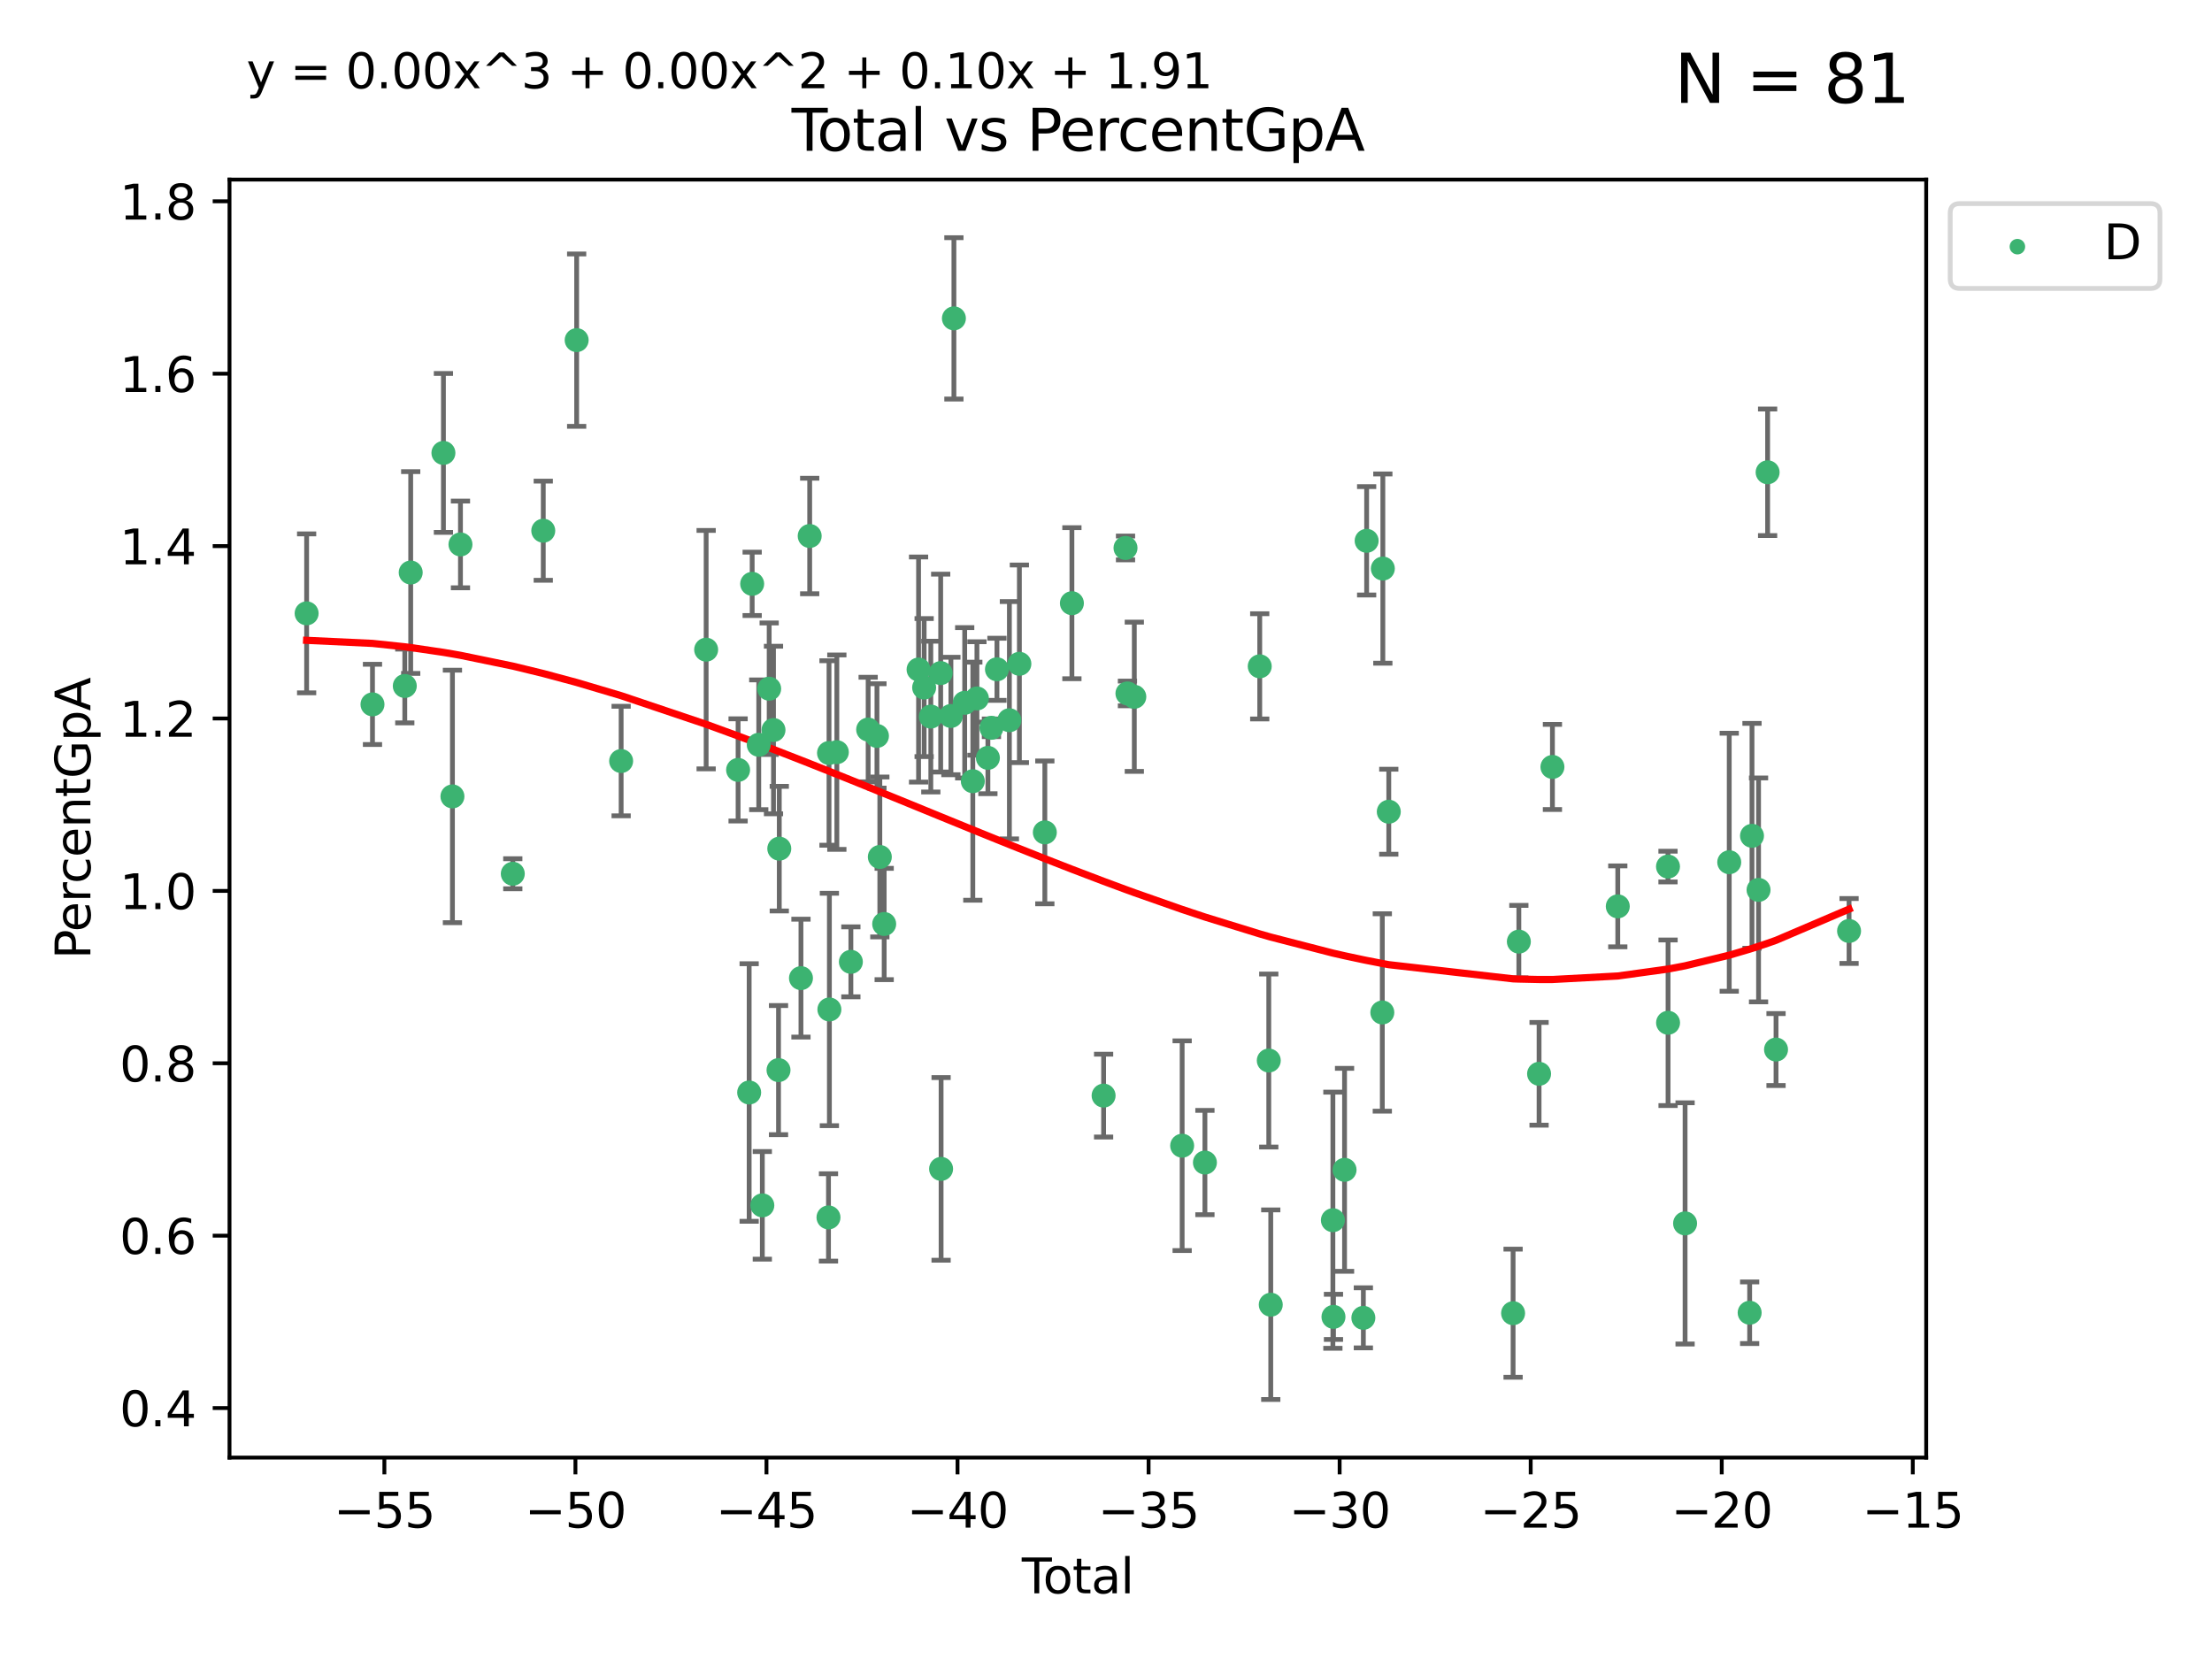 <?xml version="1.0" encoding="utf-8" standalone="no"?>
<!DOCTYPE svg PUBLIC "-//W3C//DTD SVG 1.1//EN"
  "http://www.w3.org/Graphics/SVG/1.1/DTD/svg11.dtd">
<svg xmlns:xlink="http://www.w3.org/1999/xlink" width="460.8pt" height="345.6pt" viewBox="0 0 460.8 345.6" xmlns="http://www.w3.org/2000/svg" version="1.1">
 <defs>
  <style type="text/css">*{stroke-linejoin: round; stroke-linecap: butt}</style>
 </defs>
 <g id="figure_1">
  <g id="patch_1">
   <path d="M 0 345.6 
L 460.8 345.6 
L 460.8 0 
L 0 0 
z
" style="fill: #ffffff"/>
  </g>
  <g id="axes_1">
   <g id="patch_2">
    <path d="M 47.81 303.64 
L 401.26 303.64 
L 401.26 37.411 
L 47.81 37.411 
z
" style="fill: #ffffff"/>
   </g>
   <g id="PathCollection_1">
    <defs>
     <path id="m45795c0649" d="M 0 1.118 
C 0.297 1.118 0.581 1 0.791 0.791 
C 1 0.581 1.118 0.297 1.118 0 
C 1.118 -0.297 1 -0.581 0.791 -0.791 
C 0.581 -1 0.297 -1.118 0 -1.118 
C -0.297 -1.118 -0.581 -1 -0.791 -0.791 
C -1 -0.581 -1.118 -0.297 -1.118 0 
C -1.118 0.297 -1 0.581 -0.791 0.791 
C -0.581 1 -0.297 1.118 0 1.118 
z
" style="stroke: #3cb371"/>
    </defs>
    <g clip-path="url(#p260612be38)">
     <use xlink:href="#m45795c0649" x="63.876" y="127.772" style="fill: #3cb371; stroke: #3cb371"/>
     <use xlink:href="#m45795c0649" x="77.596" y="146.735" style="fill: #3cb371; stroke: #3cb371"/>
     <use xlink:href="#m45795c0649" x="84.325" y="142.904" style="fill: #3cb371; stroke: #3cb371"/>
     <use xlink:href="#m45795c0649" x="85.557" y="119.264" style="fill: #3cb371; stroke: #3cb371"/>
     <use xlink:href="#m45795c0649" x="92.373" y="94.352" style="fill: #3cb371; stroke: #3cb371"/>
     <use xlink:href="#m45795c0649" x="94.251" y="165.908" style="fill: #3cb371; stroke: #3cb371"/>
     <use xlink:href="#m45795c0649" x="95.924" y="113.415" style="fill: #3cb371; stroke: #3cb371"/>
     <use xlink:href="#m45795c0649" x="106.824" y="182.02" style="fill: #3cb371; stroke: #3cb371"/>
     <use xlink:href="#m45795c0649" x="113.173" y="110.554" style="fill: #3cb371; stroke: #3cb371"/>
     <use xlink:href="#m45795c0649" x="120.128" y="70.855" style="fill: #3cb371; stroke: #3cb371"/>
     <use xlink:href="#m45795c0649" x="129.394" y="158.539" style="fill: #3cb371; stroke: #3cb371"/>
     <use xlink:href="#m45795c0649" x="147.104" y="135.337" style="fill: #3cb371; stroke: #3cb371"/>
     <use xlink:href="#m45795c0649" x="153.759" y="160.386" style="fill: #3cb371; stroke: #3cb371"/>
     <use xlink:href="#m45795c0649" x="156.064" y="227.589" style="fill: #3cb371; stroke: #3cb371"/>
     <use xlink:href="#m45795c0649" x="156.691" y="121.623" style="fill: #3cb371; stroke: #3cb371"/>
     <use xlink:href="#m45795c0649" x="158.063" y="155.152" style="fill: #3cb371; stroke: #3cb371"/>
     <use xlink:href="#m45795c0649" x="158.807" y="251.099" style="fill: #3cb371; stroke: #3cb371"/>
     <use xlink:href="#m45795c0649" x="160.233" y="143.473" style="fill: #3cb371; stroke: #3cb371"/>
     <use xlink:href="#m45795c0649" x="161.133" y="152.076" style="fill: #3cb371; stroke: #3cb371"/>
     <use xlink:href="#m45795c0649" x="162.18" y="222.922" style="fill: #3cb371; stroke: #3cb371"/>
     <use xlink:href="#m45795c0649" x="162.339" y="176.791" style="fill: #3cb371; stroke: #3cb371"/>
     <use xlink:href="#m45795c0649" x="166.855" y="203.764" style="fill: #3cb371; stroke: #3cb371"/>
     <use xlink:href="#m45795c0649" x="168.673" y="111.658" style="fill: #3cb371; stroke: #3cb371"/>
     <use xlink:href="#m45795c0649" x="172.589" y="253.611" style="fill: #3cb371; stroke: #3cb371"/>
     <use xlink:href="#m45795c0649" x="172.699" y="156.861" style="fill: #3cb371; stroke: #3cb371"/>
     <use xlink:href="#m45795c0649" x="172.777" y="210.291" style="fill: #3cb371; stroke: #3cb371"/>
     <use xlink:href="#m45795c0649" x="174.33" y="156.692" style="fill: #3cb371; stroke: #3cb371"/>
     <use xlink:href="#m45795c0649" x="177.253" y="200.368" style="fill: #3cb371; stroke: #3cb371"/>
     <use xlink:href="#m45795c0649" x="180.852" y="151.982" style="fill: #3cb371; stroke: #3cb371"/>
     <use xlink:href="#m45795c0649" x="182.685" y="153.308" style="fill: #3cb371; stroke: #3cb371"/>
     <use xlink:href="#m45795c0649" x="183.284" y="178.52" style="fill: #3cb371; stroke: #3cb371"/>
     <use xlink:href="#m45795c0649" x="184.191" y="192.485" style="fill: #3cb371; stroke: #3cb371"/>
     <use xlink:href="#m45795c0649" x="191.354" y="139.475" style="fill: #3cb371; stroke: #3cb371"/>
     <use xlink:href="#m45795c0649" x="192.515" y="143.232" style="fill: #3cb371; stroke: #3cb371"/>
     <use xlink:href="#m45795c0649" x="193.905" y="149.277" style="fill: #3cb371; stroke: #3cb371"/>
     <use xlink:href="#m45795c0649" x="195.962" y="140.217" style="fill: #3cb371; stroke: #3cb371"/>
     <use xlink:href="#m45795c0649" x="196.047" y="243.5" style="fill: #3cb371; stroke: #3cb371"/>
     <use xlink:href="#m45795c0649" x="198.092" y="149.152" style="fill: #3cb371; stroke: #3cb371"/>
     <use xlink:href="#m45795c0649" x="198.716" y="66.321" style="fill: #3cb371; stroke: #3cb371"/>
     <use xlink:href="#m45795c0649" x="200.965" y="146.41" style="fill: #3cb371; stroke: #3cb371"/>
     <use xlink:href="#m45795c0649" x="202.656" y="162.739" style="fill: #3cb371; stroke: #3cb371"/>
     <use xlink:href="#m45795c0649" x="203.512" y="145.502" style="fill: #3cb371; stroke: #3cb371"/>
     <use xlink:href="#m45795c0649" x="205.798" y="157.878" style="fill: #3cb371; stroke: #3cb371"/>
     <use xlink:href="#m45795c0649" x="206.534" y="151.614" style="fill: #3cb371; stroke: #3cb371"/>
     <use xlink:href="#m45795c0649" x="207.683" y="139.426" style="fill: #3cb371; stroke: #3cb371"/>
     <use xlink:href="#m45795c0649" x="210.276" y="150.037" style="fill: #3cb371; stroke: #3cb371"/>
     <use xlink:href="#m45795c0649" x="212.355" y="138.282" style="fill: #3cb371; stroke: #3cb371"/>
     <use xlink:href="#m45795c0649" x="217.658" y="173.402" style="fill: #3cb371; stroke: #3cb371"/>
     <use xlink:href="#m45795c0649" x="223.298" y="125.658" style="fill: #3cb371; stroke: #3cb371"/>
     <use xlink:href="#m45795c0649" x="229.9" y="228.235" style="fill: #3cb371; stroke: #3cb371"/>
     <use xlink:href="#m45795c0649" x="234.466" y="114.15" style="fill: #3cb371; stroke: #3cb371"/>
     <use xlink:href="#m45795c0649" x="234.867" y="144.457" style="fill: #3cb371; stroke: #3cb371"/>
     <use xlink:href="#m45795c0649" x="236.299" y="145.151" style="fill: #3cb371; stroke: #3cb371"/>
     <use xlink:href="#m45795c0649" x="246.264" y="238.67" style="fill: #3cb371; stroke: #3cb371"/>
     <use xlink:href="#m45795c0649" x="251.008" y="242.181" style="fill: #3cb371; stroke: #3cb371"/>
     <use xlink:href="#m45795c0649" x="262.426" y="138.809" style="fill: #3cb371; stroke: #3cb371"/>
     <use xlink:href="#m45795c0649" x="264.31" y="220.927" style="fill: #3cb371; stroke: #3cb371"/>
     <use xlink:href="#m45795c0649" x="264.723" y="271.791" style="fill: #3cb371; stroke: #3cb371"/>
     <use xlink:href="#m45795c0649" x="277.665" y="254.191" style="fill: #3cb371; stroke: #3cb371"/>
     <use xlink:href="#m45795c0649" x="277.787" y="274.328" style="fill: #3cb371; stroke: #3cb371"/>
     <use xlink:href="#m45795c0649" x="280.095" y="243.697" style="fill: #3cb371; stroke: #3cb371"/>
     <use xlink:href="#m45795c0649" x="284.013" y="274.529" style="fill: #3cb371; stroke: #3cb371"/>
     <use xlink:href="#m45795c0649" x="284.697" y="112.659" style="fill: #3cb371; stroke: #3cb371"/>
     <use xlink:href="#m45795c0649" x="287.961" y="210.914" style="fill: #3cb371; stroke: #3cb371"/>
     <use xlink:href="#m45795c0649" x="288.072" y="118.443" style="fill: #3cb371; stroke: #3cb371"/>
     <use xlink:href="#m45795c0649" x="289.309" y="169.096" style="fill: #3cb371; stroke: #3cb371"/>
     <use xlink:href="#m45795c0649" x="315.205" y="273.563" style="fill: #3cb371; stroke: #3cb371"/>
     <use xlink:href="#m45795c0649" x="316.405" y="196.157" style="fill: #3cb371; stroke: #3cb371"/>
     <use xlink:href="#m45795c0649" x="320.618" y="223.692" style="fill: #3cb371; stroke: #3cb371"/>
     <use xlink:href="#m45795c0649" x="323.4" y="159.768" style="fill: #3cb371; stroke: #3cb371"/>
     <use xlink:href="#m45795c0649" x="337.014" y="188.813" style="fill: #3cb371; stroke: #3cb371"/>
     <use xlink:href="#m45795c0649" x="347.474" y="180.523" style="fill: #3cb371; stroke: #3cb371"/>
     <use xlink:href="#m45795c0649" x="347.488" y="213.06" style="fill: #3cb371; stroke: #3cb371"/>
     <use xlink:href="#m45795c0649" x="351.034" y="254.857" style="fill: #3cb371; stroke: #3cb371"/>
     <use xlink:href="#m45795c0649" x="360.232" y="179.62" style="fill: #3cb371; stroke: #3cb371"/>
     <use xlink:href="#m45795c0649" x="364.485" y="273.467" style="fill: #3cb371; stroke: #3cb371"/>
     <use xlink:href="#m45795c0649" x="364.973" y="174.115" style="fill: #3cb371; stroke: #3cb371"/>
     <use xlink:href="#m45795c0649" x="366.339" y="185.382" style="fill: #3cb371; stroke: #3cb371"/>
     <use xlink:href="#m45795c0649" x="368.227" y="98.386" style="fill: #3cb371; stroke: #3cb371"/>
     <use xlink:href="#m45795c0649" x="369.98" y="218.64" style="fill: #3cb371; stroke: #3cb371"/>
     <use xlink:href="#m45795c0649" x="385.194" y="193.941" style="fill: #3cb371; stroke: #3cb371"/>
    </g>
   </g>
   <g id="matplotlib.axis_1">
    <g id="xtick_1">
     <g id="line2d_1">
      <defs>
       <path id="md71bc3be97" d="M 0 0 
L 0 3.5 
" style="stroke: #000000; stroke-width: 0.8"/>
      </defs>
      <g>
       <use xlink:href="#md71bc3be97" x="80.072" y="303.64" style="stroke: #000000; stroke-width: 0.8"/>
      </g>
     </g>
     <g id="text_1">
      <!-- −55 -->
      <g transform="translate(69.52 318.238)scale(0.1 -0.1)">
       <defs>
        <path id="DejaVuSans-2212" d="M 678 2272 
L 4684 2272 
L 4684 1741 
L 678 1741 
L 678 2272 
z
" transform="scale(0.016)"/>
        <path id="DejaVuSans-35" d="M 691 4666 
L 3169 4666 
L 3169 4134 
L 1269 4134 
L 1269 2991 
Q 1406 3038 1543 3061 
Q 1681 3084 1819 3084 
Q 2600 3084 3056 2656 
Q 3513 2228 3513 1497 
Q 3513 744 3044 326 
Q 2575 -91 1722 -91 
Q 1428 -91 1123 -41 
Q 819 9 494 109 
L 494 744 
Q 775 591 1075 516 
Q 1375 441 1709 441 
Q 2250 441 2565 725 
Q 2881 1009 2881 1497 
Q 2881 1984 2565 2268 
Q 2250 2553 1709 2553 
Q 1456 2553 1204 2497 
Q 953 2441 691 2322 
L 691 4666 
z
" transform="scale(0.016)"/>
       </defs>
       <use xlink:href="#DejaVuSans-2212"/>
       <use xlink:href="#DejaVuSans-35" x="83.789"/>
       <use xlink:href="#DejaVuSans-35" x="147.412"/>
      </g>
     </g>
    </g>
    <g id="xtick_2">
     <g id="line2d_2">
      <g>
       <use xlink:href="#md71bc3be97" x="119.872" y="303.64" style="stroke: #000000; stroke-width: 0.8"/>
      </g>
     </g>
     <g id="text_2">
      <!-- −50 -->
      <g transform="translate(109.319 318.238)scale(0.1 -0.1)">
       <defs>
        <path id="DejaVuSans-30" d="M 2034 4250 
Q 1547 4250 1301 3770 
Q 1056 3291 1056 2328 
Q 1056 1369 1301 889 
Q 1547 409 2034 409 
Q 2525 409 2770 889 
Q 3016 1369 3016 2328 
Q 3016 3291 2770 3770 
Q 2525 4250 2034 4250 
z
M 2034 4750 
Q 2819 4750 3233 4129 
Q 3647 3509 3647 2328 
Q 3647 1150 3233 529 
Q 2819 -91 2034 -91 
Q 1250 -91 836 529 
Q 422 1150 422 2328 
Q 422 3509 836 4129 
Q 1250 4750 2034 4750 
z
" transform="scale(0.016)"/>
       </defs>
       <use xlink:href="#DejaVuSans-2212"/>
       <use xlink:href="#DejaVuSans-35" x="83.789"/>
       <use xlink:href="#DejaVuSans-30" x="147.412"/>
      </g>
     </g>
    </g>
    <g id="xtick_3">
     <g id="line2d_3">
      <g>
       <use xlink:href="#md71bc3be97" x="159.671" y="303.64" style="stroke: #000000; stroke-width: 0.8"/>
      </g>
     </g>
     <g id="text_3">
      <!-- −45 -->
      <g transform="translate(149.119 318.238)scale(0.1 -0.1)">
       <defs>
        <path id="DejaVuSans-34" d="M 2419 4116 
L 825 1625 
L 2419 1625 
L 2419 4116 
z
M 2253 4666 
L 3047 4666 
L 3047 1625 
L 3713 1625 
L 3713 1100 
L 3047 1100 
L 3047 0 
L 2419 0 
L 2419 1100 
L 313 1100 
L 313 1709 
L 2253 4666 
z
" transform="scale(0.016)"/>
       </defs>
       <use xlink:href="#DejaVuSans-2212"/>
       <use xlink:href="#DejaVuSans-34" x="83.789"/>
       <use xlink:href="#DejaVuSans-35" x="147.412"/>
      </g>
     </g>
    </g>
    <g id="xtick_4">
     <g id="line2d_4">
      <g>
       <use xlink:href="#md71bc3be97" x="199.471" y="303.64" style="stroke: #000000; stroke-width: 0.8"/>
      </g>
     </g>
     <g id="text_4">
      <!-- −40 -->
      <g transform="translate(188.919 318.238)scale(0.1 -0.1)">
       <use xlink:href="#DejaVuSans-2212"/>
       <use xlink:href="#DejaVuSans-34" x="83.789"/>
       <use xlink:href="#DejaVuSans-30" x="147.412"/>
      </g>
     </g>
    </g>
    <g id="xtick_5">
     <g id="line2d_5">
      <g>
       <use xlink:href="#md71bc3be97" x="239.271" y="303.64" style="stroke: #000000; stroke-width: 0.8"/>
      </g>
     </g>
     <g id="text_5">
      <!-- −35 -->
      <g transform="translate(228.718 318.238)scale(0.1 -0.1)">
       <defs>
        <path id="DejaVuSans-33" d="M 2597 2516 
Q 3050 2419 3304 2112 
Q 3559 1806 3559 1356 
Q 3559 666 3084 287 
Q 2609 -91 1734 -91 
Q 1441 -91 1130 -33 
Q 819 25 488 141 
L 488 750 
Q 750 597 1062 519 
Q 1375 441 1716 441 
Q 2309 441 2620 675 
Q 2931 909 2931 1356 
Q 2931 1769 2642 2001 
Q 2353 2234 1838 2234 
L 1294 2234 
L 1294 2753 
L 1863 2753 
Q 2328 2753 2575 2939 
Q 2822 3125 2822 3475 
Q 2822 3834 2567 4026 
Q 2313 4219 1838 4219 
Q 1578 4219 1281 4162 
Q 984 4106 628 3988 
L 628 4550 
Q 988 4650 1302 4700 
Q 1616 4750 1894 4750 
Q 2613 4750 3031 4423 
Q 3450 4097 3450 3541 
Q 3450 3153 3228 2886 
Q 3006 2619 2597 2516 
z
" transform="scale(0.016)"/>
       </defs>
       <use xlink:href="#DejaVuSans-2212"/>
       <use xlink:href="#DejaVuSans-33" x="83.789"/>
       <use xlink:href="#DejaVuSans-35" x="147.412"/>
      </g>
     </g>
    </g>
    <g id="xtick_6">
     <g id="line2d_6">
      <g>
       <use xlink:href="#md71bc3be97" x="279.071" y="303.64" style="stroke: #000000; stroke-width: 0.8"/>
      </g>
     </g>
     <g id="text_6">
      <!-- −30 -->
      <g transform="translate(268.518 318.238)scale(0.1 -0.1)">
       <use xlink:href="#DejaVuSans-2212"/>
       <use xlink:href="#DejaVuSans-33" x="83.789"/>
       <use xlink:href="#DejaVuSans-30" x="147.412"/>
      </g>
     </g>
    </g>
    <g id="xtick_7">
     <g id="line2d_7">
      <g>
       <use xlink:href="#md71bc3be97" x="318.87" y="303.64" style="stroke: #000000; stroke-width: 0.8"/>
      </g>
     </g>
     <g id="text_7">
      <!-- −25 -->
      <g transform="translate(308.318 318.238)scale(0.1 -0.1)">
       <defs>
        <path id="DejaVuSans-32" d="M 1228 531 
L 3431 531 
L 3431 0 
L 469 0 
L 469 531 
Q 828 903 1448 1529 
Q 2069 2156 2228 2338 
Q 2531 2678 2651 2914 
Q 2772 3150 2772 3378 
Q 2772 3750 2511 3984 
Q 2250 4219 1831 4219 
Q 1534 4219 1204 4116 
Q 875 4013 500 3803 
L 500 4441 
Q 881 4594 1212 4672 
Q 1544 4750 1819 4750 
Q 2544 4750 2975 4387 
Q 3406 4025 3406 3419 
Q 3406 3131 3298 2873 
Q 3191 2616 2906 2266 
Q 2828 2175 2409 1742 
Q 1991 1309 1228 531 
z
" transform="scale(0.016)"/>
       </defs>
       <use xlink:href="#DejaVuSans-2212"/>
       <use xlink:href="#DejaVuSans-32" x="83.789"/>
       <use xlink:href="#DejaVuSans-35" x="147.412"/>
      </g>
     </g>
    </g>
    <g id="xtick_8">
     <g id="line2d_8">
      <g>
       <use xlink:href="#md71bc3be97" x="358.67" y="303.64" style="stroke: #000000; stroke-width: 0.8"/>
      </g>
     </g>
     <g id="text_8">
      <!-- −20 -->
      <g transform="translate(348.118 318.238)scale(0.1 -0.1)">
       <use xlink:href="#DejaVuSans-2212"/>
       <use xlink:href="#DejaVuSans-32" x="83.789"/>
       <use xlink:href="#DejaVuSans-30" x="147.412"/>
      </g>
     </g>
    </g>
    <g id="xtick_9">
     <g id="line2d_9">
      <g>
       <use xlink:href="#md71bc3be97" x="398.47" y="303.64" style="stroke: #000000; stroke-width: 0.8"/>
      </g>
     </g>
     <g id="text_9">
      <!-- −15 -->
      <g transform="translate(387.917 318.238)scale(0.1 -0.1)">
       <defs>
        <path id="DejaVuSans-31" d="M 794 531 
L 1825 531 
L 1825 4091 
L 703 3866 
L 703 4441 
L 1819 4666 
L 2450 4666 
L 2450 531 
L 3481 531 
L 3481 0 
L 794 0 
L 794 531 
z
" transform="scale(0.016)"/>
       </defs>
       <use xlink:href="#DejaVuSans-2212"/>
       <use xlink:href="#DejaVuSans-31" x="83.789"/>
       <use xlink:href="#DejaVuSans-35" x="147.412"/>
      </g>
     </g>
    </g>
    <g id="text_10">
     <!-- Total -->
     <g transform="translate(212.858 331.917)scale(0.1 -0.1)">
      <defs>
       <path id="DejaVuSans-54" d="M -19 4666 
L 3928 4666 
L 3928 4134 
L 2272 4134 
L 2272 0 
L 1638 0 
L 1638 4134 
L -19 4134 
L -19 4666 
z
" transform="scale(0.016)"/>
       <path id="DejaVuSans-6f" d="M 1959 3097 
Q 1497 3097 1228 2736 
Q 959 2375 959 1747 
Q 959 1119 1226 758 
Q 1494 397 1959 397 
Q 2419 397 2687 759 
Q 2956 1122 2956 1747 
Q 2956 2369 2687 2733 
Q 2419 3097 1959 3097 
z
M 1959 3584 
Q 2709 3584 3137 3096 
Q 3566 2609 3566 1747 
Q 3566 888 3137 398 
Q 2709 -91 1959 -91 
Q 1206 -91 779 398 
Q 353 888 353 1747 
Q 353 2609 779 3096 
Q 1206 3584 1959 3584 
z
" transform="scale(0.016)"/>
       <path id="DejaVuSans-74" d="M 1172 4494 
L 1172 3500 
L 2356 3500 
L 2356 3053 
L 1172 3053 
L 1172 1153 
Q 1172 725 1289 603 
Q 1406 481 1766 481 
L 2356 481 
L 2356 0 
L 1766 0 
Q 1100 0 847 248 
Q 594 497 594 1153 
L 594 3053 
L 172 3053 
L 172 3500 
L 594 3500 
L 594 4494 
L 1172 4494 
z
" transform="scale(0.016)"/>
       <path id="DejaVuSans-61" d="M 2194 1759 
Q 1497 1759 1228 1600 
Q 959 1441 959 1056 
Q 959 750 1161 570 
Q 1363 391 1709 391 
Q 2188 391 2477 730 
Q 2766 1069 2766 1631 
L 2766 1759 
L 2194 1759 
z
M 3341 1997 
L 3341 0 
L 2766 0 
L 2766 531 
Q 2569 213 2275 61 
Q 1981 -91 1556 -91 
Q 1019 -91 701 211 
Q 384 513 384 1019 
Q 384 1609 779 1909 
Q 1175 2209 1959 2209 
L 2766 2209 
L 2766 2266 
Q 2766 2663 2505 2880 
Q 2244 3097 1772 3097 
Q 1472 3097 1187 3025 
Q 903 2953 641 2809 
L 641 3341 
Q 956 3463 1253 3523 
Q 1550 3584 1831 3584 
Q 2591 3584 2966 3190 
Q 3341 2797 3341 1997 
z
" transform="scale(0.016)"/>
       <path id="DejaVuSans-6c" d="M 603 4863 
L 1178 4863 
L 1178 0 
L 603 0 
L 603 4863 
z
" transform="scale(0.016)"/>
      </defs>
      <use xlink:href="#DejaVuSans-54"/>
      <use xlink:href="#DejaVuSans-6f" x="44.084"/>
      <use xlink:href="#DejaVuSans-74" x="105.266"/>
      <use xlink:href="#DejaVuSans-61" x="144.475"/>
      <use xlink:href="#DejaVuSans-6c" x="205.754"/>
     </g>
    </g>
   </g>
   <g id="matplotlib.axis_2">
    <g id="ytick_1">
     <g id="line2d_10">
      <defs>
       <path id="m4a3a86b8ed" d="M 0 0 
L -3.5 0 
" style="stroke: #000000; stroke-width: 0.8"/>
      </defs>
      <g>
       <use xlink:href="#m4a3a86b8ed" x="47.81" y="293.324" style="stroke: #000000; stroke-width: 0.8"/>
      </g>
     </g>
     <g id="text_11">
      <!-- 0.4 -->
      <g transform="translate(24.907 297.124)scale(0.1 -0.1)">
       <defs>
        <path id="DejaVuSans-2e" d="M 684 794 
L 1344 794 
L 1344 0 
L 684 0 
L 684 794 
z
" transform="scale(0.016)"/>
       </defs>
       <use xlink:href="#DejaVuSans-30"/>
       <use xlink:href="#DejaVuSans-2e" x="63.623"/>
       <use xlink:href="#DejaVuSans-34" x="95.41"/>
      </g>
     </g>
    </g>
    <g id="ytick_2">
     <g id="line2d_11">
      <g>
       <use xlink:href="#m4a3a86b8ed" x="47.81" y="257.412" style="stroke: #000000; stroke-width: 0.8"/>
      </g>
     </g>
     <g id="text_12">
      <!-- 0.6 -->
      <g transform="translate(24.907 261.211)scale(0.1 -0.1)">
       <defs>
        <path id="DejaVuSans-36" d="M 2113 2584 
Q 1688 2584 1439 2293 
Q 1191 2003 1191 1497 
Q 1191 994 1439 701 
Q 1688 409 2113 409 
Q 2538 409 2786 701 
Q 3034 994 3034 1497 
Q 3034 2003 2786 2293 
Q 2538 2584 2113 2584 
z
M 3366 4563 
L 3366 3988 
Q 3128 4100 2886 4159 
Q 2644 4219 2406 4219 
Q 1781 4219 1451 3797 
Q 1122 3375 1075 2522 
Q 1259 2794 1537 2939 
Q 1816 3084 2150 3084 
Q 2853 3084 3261 2657 
Q 3669 2231 3669 1497 
Q 3669 778 3244 343 
Q 2819 -91 2113 -91 
Q 1303 -91 875 529 
Q 447 1150 447 2328 
Q 447 3434 972 4092 
Q 1497 4750 2381 4750 
Q 2619 4750 2861 4703 
Q 3103 4656 3366 4563 
z
" transform="scale(0.016)"/>
       </defs>
       <use xlink:href="#DejaVuSans-30"/>
       <use xlink:href="#DejaVuSans-2e" x="63.623"/>
       <use xlink:href="#DejaVuSans-36" x="95.41"/>
      </g>
     </g>
    </g>
    <g id="ytick_3">
     <g id="line2d_12">
      <g>
       <use xlink:href="#m4a3a86b8ed" x="47.81" y="221.5" style="stroke: #000000; stroke-width: 0.8"/>
      </g>
     </g>
     <g id="text_13">
      <!-- 0.8 -->
      <g transform="translate(24.907 225.299)scale(0.1 -0.1)">
       <defs>
        <path id="DejaVuSans-38" d="M 2034 2216 
Q 1584 2216 1326 1975 
Q 1069 1734 1069 1313 
Q 1069 891 1326 650 
Q 1584 409 2034 409 
Q 2484 409 2743 651 
Q 3003 894 3003 1313 
Q 3003 1734 2745 1975 
Q 2488 2216 2034 2216 
z
M 1403 2484 
Q 997 2584 770 2862 
Q 544 3141 544 3541 
Q 544 4100 942 4425 
Q 1341 4750 2034 4750 
Q 2731 4750 3128 4425 
Q 3525 4100 3525 3541 
Q 3525 3141 3298 2862 
Q 3072 2584 2669 2484 
Q 3125 2378 3379 2068 
Q 3634 1759 3634 1313 
Q 3634 634 3220 271 
Q 2806 -91 2034 -91 
Q 1263 -91 848 271 
Q 434 634 434 1313 
Q 434 1759 690 2068 
Q 947 2378 1403 2484 
z
M 1172 3481 
Q 1172 3119 1398 2916 
Q 1625 2713 2034 2713 
Q 2441 2713 2670 2916 
Q 2900 3119 2900 3481 
Q 2900 3844 2670 4047 
Q 2441 4250 2034 4250 
Q 1625 4250 1398 4047 
Q 1172 3844 1172 3481 
z
" transform="scale(0.016)"/>
       </defs>
       <use xlink:href="#DejaVuSans-30"/>
       <use xlink:href="#DejaVuSans-2e" x="63.623"/>
       <use xlink:href="#DejaVuSans-38" x="95.41"/>
      </g>
     </g>
    </g>
    <g id="ytick_4">
     <g id="line2d_13">
      <g>
       <use xlink:href="#m4a3a86b8ed" x="47.81" y="185.587" style="stroke: #000000; stroke-width: 0.8"/>
      </g>
     </g>
     <g id="text_14">
      <!-- 1.0 -->
      <g transform="translate(24.907 189.387)scale(0.1 -0.1)">
       <use xlink:href="#DejaVuSans-31"/>
       <use xlink:href="#DejaVuSans-2e" x="63.623"/>
       <use xlink:href="#DejaVuSans-30" x="95.41"/>
      </g>
     </g>
    </g>
    <g id="ytick_5">
     <g id="line2d_14">
      <g>
       <use xlink:href="#m4a3a86b8ed" x="47.81" y="149.675" style="stroke: #000000; stroke-width: 0.8"/>
      </g>
     </g>
     <g id="text_15">
      <!-- 1.2 -->
      <g transform="translate(24.907 153.474)scale(0.1 -0.1)">
       <use xlink:href="#DejaVuSans-31"/>
       <use xlink:href="#DejaVuSans-2e" x="63.623"/>
       <use xlink:href="#DejaVuSans-32" x="95.41"/>
      </g>
     </g>
    </g>
    <g id="ytick_6">
     <g id="line2d_15">
      <g>
       <use xlink:href="#m4a3a86b8ed" x="47.81" y="113.763" style="stroke: #000000; stroke-width: 0.8"/>
      </g>
     </g>
     <g id="text_16">
      <!-- 1.4 -->
      <g transform="translate(24.907 117.562)scale(0.1 -0.1)">
       <use xlink:href="#DejaVuSans-31"/>
       <use xlink:href="#DejaVuSans-2e" x="63.623"/>
       <use xlink:href="#DejaVuSans-34" x="95.41"/>
      </g>
     </g>
    </g>
    <g id="ytick_7">
     <g id="line2d_16">
      <g>
       <use xlink:href="#m4a3a86b8ed" x="47.81" y="77.85" style="stroke: #000000; stroke-width: 0.8"/>
      </g>
     </g>
     <g id="text_17">
      <!-- 1.6 -->
      <g transform="translate(24.907 81.65)scale(0.1 -0.1)">
       <use xlink:href="#DejaVuSans-31"/>
       <use xlink:href="#DejaVuSans-2e" x="63.623"/>
       <use xlink:href="#DejaVuSans-36" x="95.41"/>
      </g>
     </g>
    </g>
    <g id="ytick_8">
     <g id="line2d_17">
      <g>
       <use xlink:href="#m4a3a86b8ed" x="47.81" y="41.938" style="stroke: #000000; stroke-width: 0.8"/>
      </g>
     </g>
     <g id="text_18">
      <!-- 1.8 -->
      <g transform="translate(24.907 45.737)scale(0.1 -0.1)">
       <use xlink:href="#DejaVuSans-31"/>
       <use xlink:href="#DejaVuSans-2e" x="63.623"/>
       <use xlink:href="#DejaVuSans-38" x="95.41"/>
      </g>
     </g>
    </g>
    <g id="text_19">
     <!-- PercentGpA -->
     <g transform="translate(18.827 199.802)rotate(-90)scale(0.1 -0.1)">
      <defs>
       <path id="DejaVuSans-50" d="M 1259 4147 
L 1259 2394 
L 2053 2394 
Q 2494 2394 2734 2622 
Q 2975 2850 2975 3272 
Q 2975 3691 2734 3919 
Q 2494 4147 2053 4147 
L 1259 4147 
z
M 628 4666 
L 2053 4666 
Q 2838 4666 3239 4311 
Q 3641 3956 3641 3272 
Q 3641 2581 3239 2228 
Q 2838 1875 2053 1875 
L 1259 1875 
L 1259 0 
L 628 0 
L 628 4666 
z
" transform="scale(0.016)"/>
       <path id="DejaVuSans-65" d="M 3597 1894 
L 3597 1613 
L 953 1613 
Q 991 1019 1311 708 
Q 1631 397 2203 397 
Q 2534 397 2845 478 
Q 3156 559 3463 722 
L 3463 178 
Q 3153 47 2828 -22 
Q 2503 -91 2169 -91 
Q 1331 -91 842 396 
Q 353 884 353 1716 
Q 353 2575 817 3079 
Q 1281 3584 2069 3584 
Q 2775 3584 3186 3129 
Q 3597 2675 3597 1894 
z
M 3022 2063 
Q 3016 2534 2758 2815 
Q 2500 3097 2075 3097 
Q 1594 3097 1305 2825 
Q 1016 2553 972 2059 
L 3022 2063 
z
" transform="scale(0.016)"/>
       <path id="DejaVuSans-72" d="M 2631 2963 
Q 2534 3019 2420 3045 
Q 2306 3072 2169 3072 
Q 1681 3072 1420 2755 
Q 1159 2438 1159 1844 
L 1159 0 
L 581 0 
L 581 3500 
L 1159 3500 
L 1159 2956 
Q 1341 3275 1631 3429 
Q 1922 3584 2338 3584 
Q 2397 3584 2469 3576 
Q 2541 3569 2628 3553 
L 2631 2963 
z
" transform="scale(0.016)"/>
       <path id="DejaVuSans-63" d="M 3122 3366 
L 3122 2828 
Q 2878 2963 2633 3030 
Q 2388 3097 2138 3097 
Q 1578 3097 1268 2742 
Q 959 2388 959 1747 
Q 959 1106 1268 751 
Q 1578 397 2138 397 
Q 2388 397 2633 464 
Q 2878 531 3122 666 
L 3122 134 
Q 2881 22 2623 -34 
Q 2366 -91 2075 -91 
Q 1284 -91 818 406 
Q 353 903 353 1747 
Q 353 2603 823 3093 
Q 1294 3584 2113 3584 
Q 2378 3584 2631 3529 
Q 2884 3475 3122 3366 
z
" transform="scale(0.016)"/>
       <path id="DejaVuSans-6e" d="M 3513 2113 
L 3513 0 
L 2938 0 
L 2938 2094 
Q 2938 2591 2744 2837 
Q 2550 3084 2163 3084 
Q 1697 3084 1428 2787 
Q 1159 2491 1159 1978 
L 1159 0 
L 581 0 
L 581 3500 
L 1159 3500 
L 1159 2956 
Q 1366 3272 1645 3428 
Q 1925 3584 2291 3584 
Q 2894 3584 3203 3211 
Q 3513 2838 3513 2113 
z
" transform="scale(0.016)"/>
       <path id="DejaVuSans-47" d="M 3809 666 
L 3809 1919 
L 2778 1919 
L 2778 2438 
L 4434 2438 
L 4434 434 
Q 4069 175 3628 42 
Q 3188 -91 2688 -91 
Q 1594 -91 976 548 
Q 359 1188 359 2328 
Q 359 3472 976 4111 
Q 1594 4750 2688 4750 
Q 3144 4750 3555 4637 
Q 3966 4525 4313 4306 
L 4313 3634 
Q 3963 3931 3569 4081 
Q 3175 4231 2741 4231 
Q 1884 4231 1454 3753 
Q 1025 3275 1025 2328 
Q 1025 1384 1454 906 
Q 1884 428 2741 428 
Q 3075 428 3337 486 
Q 3600 544 3809 666 
z
" transform="scale(0.016)"/>
       <path id="DejaVuSans-70" d="M 1159 525 
L 1159 -1331 
L 581 -1331 
L 581 3500 
L 1159 3500 
L 1159 2969 
Q 1341 3281 1617 3432 
Q 1894 3584 2278 3584 
Q 2916 3584 3314 3078 
Q 3713 2572 3713 1747 
Q 3713 922 3314 415 
Q 2916 -91 2278 -91 
Q 1894 -91 1617 61 
Q 1341 213 1159 525 
z
M 3116 1747 
Q 3116 2381 2855 2742 
Q 2594 3103 2138 3103 
Q 1681 3103 1420 2742 
Q 1159 2381 1159 1747 
Q 1159 1113 1420 752 
Q 1681 391 2138 391 
Q 2594 391 2855 752 
Q 3116 1113 3116 1747 
z
" transform="scale(0.016)"/>
       <path id="DejaVuSans-41" d="M 2188 4044 
L 1331 1722 
L 3047 1722 
L 2188 4044 
z
M 1831 4666 
L 2547 4666 
L 4325 0 
L 3669 0 
L 3244 1197 
L 1141 1197 
L 716 0 
L 50 0 
L 1831 4666 
z
" transform="scale(0.016)"/>
      </defs>
      <use xlink:href="#DejaVuSans-50"/>
      <use xlink:href="#DejaVuSans-65" x="56.678"/>
      <use xlink:href="#DejaVuSans-72" x="118.201"/>
      <use xlink:href="#DejaVuSans-63" x="157.064"/>
      <use xlink:href="#DejaVuSans-65" x="212.045"/>
      <use xlink:href="#DejaVuSans-6e" x="273.568"/>
      <use xlink:href="#DejaVuSans-74" x="336.947"/>
      <use xlink:href="#DejaVuSans-47" x="376.156"/>
      <use xlink:href="#DejaVuSans-70" x="453.646"/>
      <use xlink:href="#DejaVuSans-41" x="517.123"/>
     </g>
    </g>
   </g>
   <g id="LineCollection_1">
    <path d="M 63.876 144.325 
L 63.876 111.219 
" clip-path="url(#p260612be38)" style="fill: none; stroke: #696969"/>
    <path d="M 77.596 155.09 
L 77.596 138.38 
" clip-path="url(#p260612be38)" style="fill: none; stroke: #696969"/>
    <path d="M 84.325 150.588 
L 84.325 135.221 
" clip-path="url(#p260612be38)" style="fill: none; stroke: #696969"/>
    <path d="M 85.557 140.282 
L 85.557 98.247 
" clip-path="url(#p260612be38)" style="fill: none; stroke: #696969"/>
    <path d="M 92.373 110.902 
L 92.373 77.802 
" clip-path="url(#p260612be38)" style="fill: none; stroke: #696969"/>
    <path d="M 94.251 192.208 
L 94.251 139.608 
" clip-path="url(#p260612be38)" style="fill: none; stroke: #696969"/>
    <path d="M 95.924 122.45 
L 95.924 104.38 
" clip-path="url(#p260612be38)" style="fill: none; stroke: #696969"/>
    <path d="M 106.824 185.153 
L 106.824 178.887 
" clip-path="url(#p260612be38)" style="fill: none; stroke: #696969"/>
    <path d="M 113.173 120.881 
L 113.173 100.227 
" clip-path="url(#p260612be38)" style="fill: none; stroke: #696969"/>
    <path d="M 120.128 88.808 
L 120.128 52.902 
" clip-path="url(#p260612be38)" style="fill: none; stroke: #696969"/>
    <path d="M 129.394 169.948 
L 129.394 147.13 
" clip-path="url(#p260612be38)" style="fill: none; stroke: #696969"/>
    <path d="M 147.104 160.171 
L 147.104 110.503 
" clip-path="url(#p260612be38)" style="fill: none; stroke: #696969"/>
    <path d="M 153.759 171.03 
L 153.759 149.741 
" clip-path="url(#p260612be38)" style="fill: none; stroke: #696969"/>
    <path d="M 156.064 254.416 
L 156.064 200.762 
" clip-path="url(#p260612be38)" style="fill: none; stroke: #696969"/>
    <path d="M 156.691 128.226 
L 156.691 115.021 
" clip-path="url(#p260612be38)" style="fill: none; stroke: #696969"/>
    <path d="M 158.063 168.666 
L 158.063 141.637 
" clip-path="url(#p260612be38)" style="fill: none; stroke: #696969"/>
    <path d="M 158.807 262.31 
L 158.807 239.887 
" clip-path="url(#p260612be38)" style="fill: none; stroke: #696969"/>
    <path d="M 160.233 157.172 
L 160.233 129.775 
" clip-path="url(#p260612be38)" style="fill: none; stroke: #696969"/>
    <path d="M 161.133 169.532 
L 161.133 134.62 
" clip-path="url(#p260612be38)" style="fill: none; stroke: #696969"/>
    <path d="M 162.18 236.371 
L 162.18 209.472 
" clip-path="url(#p260612be38)" style="fill: none; stroke: #696969"/>
    <path d="M 162.339 189.771 
L 162.339 163.812 
" clip-path="url(#p260612be38)" style="fill: none; stroke: #696969"/>
    <path d="M 166.855 216.044 
L 166.855 191.483 
" clip-path="url(#p260612be38)" style="fill: none; stroke: #696969"/>
    <path d="M 168.673 123.69 
L 168.673 99.625 
" clip-path="url(#p260612be38)" style="fill: none; stroke: #696969"/>
    <path d="M 172.589 262.713 
L 172.589 244.509 
" clip-path="url(#p260612be38)" style="fill: none; stroke: #696969"/>
    <path d="M 172.699 176.075 
L 172.699 137.646 
" clip-path="url(#p260612be38)" style="fill: none; stroke: #696969"/>
    <path d="M 172.777 234.498 
L 172.777 186.085 
" clip-path="url(#p260612be38)" style="fill: none; stroke: #696969"/>
    <path d="M 174.33 176.942 
L 174.33 136.443 
" clip-path="url(#p260612be38)" style="fill: none; stroke: #696969"/>
    <path d="M 177.253 207.656 
L 177.253 193.08 
" clip-path="url(#p260612be38)" style="fill: none; stroke: #696969"/>
    <path d="M 180.852 162.878 
L 180.852 141.087 
" clip-path="url(#p260612be38)" style="fill: none; stroke: #696969"/>
    <path d="M 182.685 164.178 
L 182.685 142.438 
" clip-path="url(#p260612be38)" style="fill: none; stroke: #696969"/>
    <path d="M 183.284 195.18 
L 183.284 161.861 
" clip-path="url(#p260612be38)" style="fill: none; stroke: #696969"/>
    <path d="M 184.191 204.078 
L 184.191 180.892 
" clip-path="url(#p260612be38)" style="fill: none; stroke: #696969"/>
    <path d="M 191.354 162.924 
L 191.354 116.026 
" clip-path="url(#p260612be38)" style="fill: none; stroke: #696969"/>
    <path d="M 192.515 157.609 
L 192.515 128.855 
" clip-path="url(#p260612be38)" style="fill: none; stroke: #696969"/>
    <path d="M 193.905 164.982 
L 193.905 133.573 
" clip-path="url(#p260612be38)" style="fill: none; stroke: #696969"/>
    <path d="M 195.962 160.827 
L 195.962 119.606 
" clip-path="url(#p260612be38)" style="fill: none; stroke: #696969"/>
    <path d="M 196.047 262.524 
L 196.047 224.476 
" clip-path="url(#p260612be38)" style="fill: none; stroke: #696969"/>
    <path d="M 198.092 161.389 
L 198.092 136.915 
" clip-path="url(#p260612be38)" style="fill: none; stroke: #696969"/>
    <path d="M 198.716 83.13 
L 198.716 49.513 
" clip-path="url(#p260612be38)" style="fill: none; stroke: #696969"/>
    <path d="M 200.965 162.074 
L 200.965 130.746 
" clip-path="url(#p260612be38)" style="fill: none; stroke: #696969"/>
    <path d="M 202.656 187.536 
L 202.656 137.941 
" clip-path="url(#p260612be38)" style="fill: none; stroke: #696969"/>
    <path d="M 203.512 157.315 
L 203.512 133.689 
" clip-path="url(#p260612be38)" style="fill: none; stroke: #696969"/>
    <path d="M 205.798 165.337 
L 205.798 150.42 
" clip-path="url(#p260612be38)" style="fill: none; stroke: #696969"/>
    <path d="M 206.534 153.457 
L 206.534 149.77 
" clip-path="url(#p260612be38)" style="fill: none; stroke: #696969"/>
    <path d="M 207.683 145.895 
L 207.683 132.958 
" clip-path="url(#p260612be38)" style="fill: none; stroke: #696969"/>
    <path d="M 210.276 174.758 
L 210.276 125.316 
" clip-path="url(#p260612be38)" style="fill: none; stroke: #696969"/>
    <path d="M 212.355 158.862 
L 212.355 117.701 
" clip-path="url(#p260612be38)" style="fill: none; stroke: #696969"/>
    <path d="M 217.658 188.277 
L 217.658 158.527 
" clip-path="url(#p260612be38)" style="fill: none; stroke: #696969"/>
    <path d="M 223.298 141.391 
L 223.298 109.924 
" clip-path="url(#p260612be38)" style="fill: none; stroke: #696969"/>
    <path d="M 229.9 236.864 
L 229.9 219.607 
" clip-path="url(#p260612be38)" style="fill: none; stroke: #696969"/>
    <path d="M 234.466 116.635 
L 234.466 111.665 
" clip-path="url(#p260612be38)" style="fill: none; stroke: #696969"/>
    <path d="M 234.867 147.034 
L 234.867 141.881 
" clip-path="url(#p260612be38)" style="fill: none; stroke: #696969"/>
    <path d="M 236.299 160.7 
L 236.299 129.602 
" clip-path="url(#p260612be38)" style="fill: none; stroke: #696969"/>
    <path d="M 246.264 260.513 
L 246.264 216.826 
" clip-path="url(#p260612be38)" style="fill: none; stroke: #696969"/>
    <path d="M 251.008 253.044 
L 251.008 231.318 
" clip-path="url(#p260612be38)" style="fill: none; stroke: #696969"/>
    <path d="M 262.426 149.771 
L 262.426 127.847 
" clip-path="url(#p260612be38)" style="fill: none; stroke: #696969"/>
    <path d="M 264.31 238.945 
L 264.31 202.91 
" clip-path="url(#p260612be38)" style="fill: none; stroke: #696969"/>
    <path d="M 264.723 291.539 
L 264.723 252.043 
" clip-path="url(#p260612be38)" style="fill: none; stroke: #696969"/>
    <path d="M 277.665 280.869 
L 277.665 227.514 
" clip-path="url(#p260612be38)" style="fill: none; stroke: #696969"/>
    <path d="M 277.787 279.032 
L 277.787 269.625 
" clip-path="url(#p260612be38)" style="fill: none; stroke: #696969"/>
    <path d="M 280.095 264.84 
L 280.095 222.555 
" clip-path="url(#p260612be38)" style="fill: none; stroke: #696969"/>
    <path d="M 284.013 280.785 
L 284.013 268.272 
" clip-path="url(#p260612be38)" style="fill: none; stroke: #696969"/>
    <path d="M 284.697 123.95 
L 284.697 101.367 
" clip-path="url(#p260612be38)" style="fill: none; stroke: #696969"/>
    <path d="M 287.961 231.476 
L 287.961 190.353 
" clip-path="url(#p260612be38)" style="fill: none; stroke: #696969"/>
    <path d="M 288.072 138.153 
L 288.072 98.734 
" clip-path="url(#p260612be38)" style="fill: none; stroke: #696969"/>
    <path d="M 289.309 177.947 
L 289.309 160.244 
" clip-path="url(#p260612be38)" style="fill: none; stroke: #696969"/>
    <path d="M 315.205 286.905 
L 315.205 260.22 
" clip-path="url(#p260612be38)" style="fill: none; stroke: #696969"/>
    <path d="M 316.405 203.705 
L 316.405 188.609 
" clip-path="url(#p260612be38)" style="fill: none; stroke: #696969"/>
    <path d="M 320.618 234.392 
L 320.618 212.991 
" clip-path="url(#p260612be38)" style="fill: none; stroke: #696969"/>
    <path d="M 323.4 168.636 
L 323.4 150.9 
" clip-path="url(#p260612be38)" style="fill: none; stroke: #696969"/>
    <path d="M 337.014 197.24 
L 337.014 180.385 
" clip-path="url(#p260612be38)" style="fill: none; stroke: #696969"/>
    <path d="M 347.474 183.725 
L 347.474 177.321 
" clip-path="url(#p260612be38)" style="fill: none; stroke: #696969"/>
    <path d="M 347.488 230.305 
L 347.488 195.815 
" clip-path="url(#p260612be38)" style="fill: none; stroke: #696969"/>
    <path d="M 351.034 279.981 
L 351.034 229.734 
" clip-path="url(#p260612be38)" style="fill: none; stroke: #696969"/>
    <path d="M 360.232 206.492 
L 360.232 152.748 
" clip-path="url(#p260612be38)" style="fill: none; stroke: #696969"/>
    <path d="M 364.485 279.884 
L 364.485 267.05 
" clip-path="url(#p260612be38)" style="fill: none; stroke: #696969"/>
    <path d="M 364.973 197.539 
L 364.973 150.691 
" clip-path="url(#p260612be38)" style="fill: none; stroke: #696969"/>
    <path d="M 366.339 208.705 
L 366.339 162.06 
" clip-path="url(#p260612be38)" style="fill: none; stroke: #696969"/>
    <path d="M 368.227 111.566 
L 368.227 85.206 
" clip-path="url(#p260612be38)" style="fill: none; stroke: #696969"/>
    <path d="M 369.98 226.136 
L 369.98 211.145 
" clip-path="url(#p260612be38)" style="fill: none; stroke: #696969"/>
    <path d="M 385.194 200.701 
L 385.194 187.181 
" clip-path="url(#p260612be38)" style="fill: none; stroke: #696969"/>
   </g>
   <g id="line2d_18">
    <defs>
     <path id="md583232d28" d="M 2 0 
L -2 -0 
" style="stroke: #696969"/>
    </defs>
    <g clip-path="url(#p260612be38)">
     <use xlink:href="#md583232d28" x="63.876" y="144.325" style="fill: #696969; stroke: #696969"/>
     <use xlink:href="#md583232d28" x="77.596" y="155.09" style="fill: #696969; stroke: #696969"/>
     <use xlink:href="#md583232d28" x="84.325" y="150.588" style="fill: #696969; stroke: #696969"/>
     <use xlink:href="#md583232d28" x="85.557" y="140.282" style="fill: #696969; stroke: #696969"/>
     <use xlink:href="#md583232d28" x="92.373" y="110.902" style="fill: #696969; stroke: #696969"/>
     <use xlink:href="#md583232d28" x="94.251" y="192.208" style="fill: #696969; stroke: #696969"/>
     <use xlink:href="#md583232d28" x="95.924" y="122.45" style="fill: #696969; stroke: #696969"/>
     <use xlink:href="#md583232d28" x="106.824" y="185.153" style="fill: #696969; stroke: #696969"/>
     <use xlink:href="#md583232d28" x="113.173" y="120.881" style="fill: #696969; stroke: #696969"/>
     <use xlink:href="#md583232d28" x="120.128" y="88.808" style="fill: #696969; stroke: #696969"/>
     <use xlink:href="#md583232d28" x="129.394" y="169.948" style="fill: #696969; stroke: #696969"/>
     <use xlink:href="#md583232d28" x="147.104" y="160.171" style="fill: #696969; stroke: #696969"/>
     <use xlink:href="#md583232d28" x="153.759" y="171.03" style="fill: #696969; stroke: #696969"/>
     <use xlink:href="#md583232d28" x="156.064" y="254.416" style="fill: #696969; stroke: #696969"/>
     <use xlink:href="#md583232d28" x="156.691" y="128.226" style="fill: #696969; stroke: #696969"/>
     <use xlink:href="#md583232d28" x="158.063" y="168.666" style="fill: #696969; stroke: #696969"/>
     <use xlink:href="#md583232d28" x="158.807" y="262.31" style="fill: #696969; stroke: #696969"/>
     <use xlink:href="#md583232d28" x="160.233" y="157.172" style="fill: #696969; stroke: #696969"/>
     <use xlink:href="#md583232d28" x="161.133" y="169.532" style="fill: #696969; stroke: #696969"/>
     <use xlink:href="#md583232d28" x="162.18" y="236.371" style="fill: #696969; stroke: #696969"/>
     <use xlink:href="#md583232d28" x="162.339" y="189.771" style="fill: #696969; stroke: #696969"/>
     <use xlink:href="#md583232d28" x="166.855" y="216.044" style="fill: #696969; stroke: #696969"/>
     <use xlink:href="#md583232d28" x="168.673" y="123.69" style="fill: #696969; stroke: #696969"/>
     <use xlink:href="#md583232d28" x="172.589" y="262.713" style="fill: #696969; stroke: #696969"/>
     <use xlink:href="#md583232d28" x="172.699" y="176.075" style="fill: #696969; stroke: #696969"/>
     <use xlink:href="#md583232d28" x="172.777" y="234.498" style="fill: #696969; stroke: #696969"/>
     <use xlink:href="#md583232d28" x="174.33" y="176.942" style="fill: #696969; stroke: #696969"/>
     <use xlink:href="#md583232d28" x="177.253" y="207.656" style="fill: #696969; stroke: #696969"/>
     <use xlink:href="#md583232d28" x="180.852" y="162.878" style="fill: #696969; stroke: #696969"/>
     <use xlink:href="#md583232d28" x="182.685" y="164.178" style="fill: #696969; stroke: #696969"/>
     <use xlink:href="#md583232d28" x="183.284" y="195.18" style="fill: #696969; stroke: #696969"/>
     <use xlink:href="#md583232d28" x="184.191" y="204.078" style="fill: #696969; stroke: #696969"/>
     <use xlink:href="#md583232d28" x="191.354" y="162.924" style="fill: #696969; stroke: #696969"/>
     <use xlink:href="#md583232d28" x="192.515" y="157.609" style="fill: #696969; stroke: #696969"/>
     <use xlink:href="#md583232d28" x="193.905" y="164.982" style="fill: #696969; stroke: #696969"/>
     <use xlink:href="#md583232d28" x="195.962" y="160.827" style="fill: #696969; stroke: #696969"/>
     <use xlink:href="#md583232d28" x="196.047" y="262.524" style="fill: #696969; stroke: #696969"/>
     <use xlink:href="#md583232d28" x="198.092" y="161.389" style="fill: #696969; stroke: #696969"/>
     <use xlink:href="#md583232d28" x="198.716" y="83.13" style="fill: #696969; stroke: #696969"/>
     <use xlink:href="#md583232d28" x="200.965" y="162.074" style="fill: #696969; stroke: #696969"/>
     <use xlink:href="#md583232d28" x="202.656" y="187.536" style="fill: #696969; stroke: #696969"/>
     <use xlink:href="#md583232d28" x="203.512" y="157.315" style="fill: #696969; stroke: #696969"/>
     <use xlink:href="#md583232d28" x="205.798" y="165.337" style="fill: #696969; stroke: #696969"/>
     <use xlink:href="#md583232d28" x="206.534" y="153.457" style="fill: #696969; stroke: #696969"/>
     <use xlink:href="#md583232d28" x="207.683" y="145.895" style="fill: #696969; stroke: #696969"/>
     <use xlink:href="#md583232d28" x="210.276" y="174.758" style="fill: #696969; stroke: #696969"/>
     <use xlink:href="#md583232d28" x="212.355" y="158.862" style="fill: #696969; stroke: #696969"/>
     <use xlink:href="#md583232d28" x="217.658" y="188.277" style="fill: #696969; stroke: #696969"/>
     <use xlink:href="#md583232d28" x="223.298" y="141.391" style="fill: #696969; stroke: #696969"/>
     <use xlink:href="#md583232d28" x="229.9" y="236.864" style="fill: #696969; stroke: #696969"/>
     <use xlink:href="#md583232d28" x="234.466" y="116.635" style="fill: #696969; stroke: #696969"/>
     <use xlink:href="#md583232d28" x="234.867" y="147.034" style="fill: #696969; stroke: #696969"/>
     <use xlink:href="#md583232d28" x="236.299" y="160.7" style="fill: #696969; stroke: #696969"/>
     <use xlink:href="#md583232d28" x="246.264" y="260.513" style="fill: #696969; stroke: #696969"/>
     <use xlink:href="#md583232d28" x="251.008" y="253.044" style="fill: #696969; stroke: #696969"/>
     <use xlink:href="#md583232d28" x="262.426" y="149.771" style="fill: #696969; stroke: #696969"/>
     <use xlink:href="#md583232d28" x="264.31" y="238.945" style="fill: #696969; stroke: #696969"/>
     <use xlink:href="#md583232d28" x="264.723" y="291.539" style="fill: #696969; stroke: #696969"/>
     <use xlink:href="#md583232d28" x="277.665" y="280.869" style="fill: #696969; stroke: #696969"/>
     <use xlink:href="#md583232d28" x="277.787" y="279.032" style="fill: #696969; stroke: #696969"/>
     <use xlink:href="#md583232d28" x="280.095" y="264.84" style="fill: #696969; stroke: #696969"/>
     <use xlink:href="#md583232d28" x="284.013" y="280.785" style="fill: #696969; stroke: #696969"/>
     <use xlink:href="#md583232d28" x="284.697" y="123.95" style="fill: #696969; stroke: #696969"/>
     <use xlink:href="#md583232d28" x="287.961" y="231.476" style="fill: #696969; stroke: #696969"/>
     <use xlink:href="#md583232d28" x="288.072" y="138.153" style="fill: #696969; stroke: #696969"/>
     <use xlink:href="#md583232d28" x="289.309" y="177.947" style="fill: #696969; stroke: #696969"/>
     <use xlink:href="#md583232d28" x="315.205" y="286.905" style="fill: #696969; stroke: #696969"/>
     <use xlink:href="#md583232d28" x="316.405" y="203.705" style="fill: #696969; stroke: #696969"/>
     <use xlink:href="#md583232d28" x="320.618" y="234.392" style="fill: #696969; stroke: #696969"/>
     <use xlink:href="#md583232d28" x="323.4" y="168.636" style="fill: #696969; stroke: #696969"/>
     <use xlink:href="#md583232d28" x="337.014" y="197.24" style="fill: #696969; stroke: #696969"/>
     <use xlink:href="#md583232d28" x="347.474" y="183.725" style="fill: #696969; stroke: #696969"/>
     <use xlink:href="#md583232d28" x="347.488" y="230.305" style="fill: #696969; stroke: #696969"/>
     <use xlink:href="#md583232d28" x="351.034" y="279.981" style="fill: #696969; stroke: #696969"/>
     <use xlink:href="#md583232d28" x="360.232" y="206.492" style="fill: #696969; stroke: #696969"/>
     <use xlink:href="#md583232d28" x="364.485" y="279.884" style="fill: #696969; stroke: #696969"/>
     <use xlink:href="#md583232d28" x="364.973" y="197.539" style="fill: #696969; stroke: #696969"/>
     <use xlink:href="#md583232d28" x="366.339" y="208.705" style="fill: #696969; stroke: #696969"/>
     <use xlink:href="#md583232d28" x="368.227" y="111.566" style="fill: #696969; stroke: #696969"/>
     <use xlink:href="#md583232d28" x="369.98" y="226.136" style="fill: #696969; stroke: #696969"/>
     <use xlink:href="#md583232d28" x="385.194" y="200.701" style="fill: #696969; stroke: #696969"/>
    </g>
   </g>
   <g id="line2d_19">
    <g clip-path="url(#p260612be38)">
     <use xlink:href="#md583232d28" x="63.876" y="111.219" style="fill: #696969; stroke: #696969"/>
     <use xlink:href="#md583232d28" x="77.596" y="138.38" style="fill: #696969; stroke: #696969"/>
     <use xlink:href="#md583232d28" x="84.325" y="135.221" style="fill: #696969; stroke: #696969"/>
     <use xlink:href="#md583232d28" x="85.557" y="98.247" style="fill: #696969; stroke: #696969"/>
     <use xlink:href="#md583232d28" x="92.373" y="77.802" style="fill: #696969; stroke: #696969"/>
     <use xlink:href="#md583232d28" x="94.251" y="139.608" style="fill: #696969; stroke: #696969"/>
     <use xlink:href="#md583232d28" x="95.924" y="104.38" style="fill: #696969; stroke: #696969"/>
     <use xlink:href="#md583232d28" x="106.824" y="178.887" style="fill: #696969; stroke: #696969"/>
     <use xlink:href="#md583232d28" x="113.173" y="100.227" style="fill: #696969; stroke: #696969"/>
     <use xlink:href="#md583232d28" x="120.128" y="52.902" style="fill: #696969; stroke: #696969"/>
     <use xlink:href="#md583232d28" x="129.394" y="147.13" style="fill: #696969; stroke: #696969"/>
     <use xlink:href="#md583232d28" x="147.104" y="110.503" style="fill: #696969; stroke: #696969"/>
     <use xlink:href="#md583232d28" x="153.759" y="149.741" style="fill: #696969; stroke: #696969"/>
     <use xlink:href="#md583232d28" x="156.064" y="200.762" style="fill: #696969; stroke: #696969"/>
     <use xlink:href="#md583232d28" x="156.691" y="115.021" style="fill: #696969; stroke: #696969"/>
     <use xlink:href="#md583232d28" x="158.063" y="141.637" style="fill: #696969; stroke: #696969"/>
     <use xlink:href="#md583232d28" x="158.807" y="239.887" style="fill: #696969; stroke: #696969"/>
     <use xlink:href="#md583232d28" x="160.233" y="129.775" style="fill: #696969; stroke: #696969"/>
     <use xlink:href="#md583232d28" x="161.133" y="134.62" style="fill: #696969; stroke: #696969"/>
     <use xlink:href="#md583232d28" x="162.18" y="209.472" style="fill: #696969; stroke: #696969"/>
     <use xlink:href="#md583232d28" x="162.339" y="163.812" style="fill: #696969; stroke: #696969"/>
     <use xlink:href="#md583232d28" x="166.855" y="191.483" style="fill: #696969; stroke: #696969"/>
     <use xlink:href="#md583232d28" x="168.673" y="99.625" style="fill: #696969; stroke: #696969"/>
     <use xlink:href="#md583232d28" x="172.589" y="244.509" style="fill: #696969; stroke: #696969"/>
     <use xlink:href="#md583232d28" x="172.699" y="137.646" style="fill: #696969; stroke: #696969"/>
     <use xlink:href="#md583232d28" x="172.777" y="186.085" style="fill: #696969; stroke: #696969"/>
     <use xlink:href="#md583232d28" x="174.33" y="136.443" style="fill: #696969; stroke: #696969"/>
     <use xlink:href="#md583232d28" x="177.253" y="193.08" style="fill: #696969; stroke: #696969"/>
     <use xlink:href="#md583232d28" x="180.852" y="141.087" style="fill: #696969; stroke: #696969"/>
     <use xlink:href="#md583232d28" x="182.685" y="142.438" style="fill: #696969; stroke: #696969"/>
     <use xlink:href="#md583232d28" x="183.284" y="161.861" style="fill: #696969; stroke: #696969"/>
     <use xlink:href="#md583232d28" x="184.191" y="180.892" style="fill: #696969; stroke: #696969"/>
     <use xlink:href="#md583232d28" x="191.354" y="116.026" style="fill: #696969; stroke: #696969"/>
     <use xlink:href="#md583232d28" x="192.515" y="128.855" style="fill: #696969; stroke: #696969"/>
     <use xlink:href="#md583232d28" x="193.905" y="133.573" style="fill: #696969; stroke: #696969"/>
     <use xlink:href="#md583232d28" x="195.962" y="119.606" style="fill: #696969; stroke: #696969"/>
     <use xlink:href="#md583232d28" x="196.047" y="224.476" style="fill: #696969; stroke: #696969"/>
     <use xlink:href="#md583232d28" x="198.092" y="136.915" style="fill: #696969; stroke: #696969"/>
     <use xlink:href="#md583232d28" x="198.716" y="49.513" style="fill: #696969; stroke: #696969"/>
     <use xlink:href="#md583232d28" x="200.965" y="130.746" style="fill: #696969; stroke: #696969"/>
     <use xlink:href="#md583232d28" x="202.656" y="137.941" style="fill: #696969; stroke: #696969"/>
     <use xlink:href="#md583232d28" x="203.512" y="133.689" style="fill: #696969; stroke: #696969"/>
     <use xlink:href="#md583232d28" x="205.798" y="150.42" style="fill: #696969; stroke: #696969"/>
     <use xlink:href="#md583232d28" x="206.534" y="149.77" style="fill: #696969; stroke: #696969"/>
     <use xlink:href="#md583232d28" x="207.683" y="132.958" style="fill: #696969; stroke: #696969"/>
     <use xlink:href="#md583232d28" x="210.276" y="125.316" style="fill: #696969; stroke: #696969"/>
     <use xlink:href="#md583232d28" x="212.355" y="117.701" style="fill: #696969; stroke: #696969"/>
     <use xlink:href="#md583232d28" x="217.658" y="158.527" style="fill: #696969; stroke: #696969"/>
     <use xlink:href="#md583232d28" x="223.298" y="109.924" style="fill: #696969; stroke: #696969"/>
     <use xlink:href="#md583232d28" x="229.9" y="219.607" style="fill: #696969; stroke: #696969"/>
     <use xlink:href="#md583232d28" x="234.466" y="111.665" style="fill: #696969; stroke: #696969"/>
     <use xlink:href="#md583232d28" x="234.867" y="141.881" style="fill: #696969; stroke: #696969"/>
     <use xlink:href="#md583232d28" x="236.299" y="129.602" style="fill: #696969; stroke: #696969"/>
     <use xlink:href="#md583232d28" x="246.264" y="216.826" style="fill: #696969; stroke: #696969"/>
     <use xlink:href="#md583232d28" x="251.008" y="231.318" style="fill: #696969; stroke: #696969"/>
     <use xlink:href="#md583232d28" x="262.426" y="127.847" style="fill: #696969; stroke: #696969"/>
     <use xlink:href="#md583232d28" x="264.31" y="202.91" style="fill: #696969; stroke: #696969"/>
     <use xlink:href="#md583232d28" x="264.723" y="252.043" style="fill: #696969; stroke: #696969"/>
     <use xlink:href="#md583232d28" x="277.665" y="227.514" style="fill: #696969; stroke: #696969"/>
     <use xlink:href="#md583232d28" x="277.787" y="269.625" style="fill: #696969; stroke: #696969"/>
     <use xlink:href="#md583232d28" x="280.095" y="222.555" style="fill: #696969; stroke: #696969"/>
     <use xlink:href="#md583232d28" x="284.013" y="268.272" style="fill: #696969; stroke: #696969"/>
     <use xlink:href="#md583232d28" x="284.697" y="101.367" style="fill: #696969; stroke: #696969"/>
     <use xlink:href="#md583232d28" x="287.961" y="190.353" style="fill: #696969; stroke: #696969"/>
     <use xlink:href="#md583232d28" x="288.072" y="98.734" style="fill: #696969; stroke: #696969"/>
     <use xlink:href="#md583232d28" x="289.309" y="160.244" style="fill: #696969; stroke: #696969"/>
     <use xlink:href="#md583232d28" x="315.205" y="260.22" style="fill: #696969; stroke: #696969"/>
     <use xlink:href="#md583232d28" x="316.405" y="188.609" style="fill: #696969; stroke: #696969"/>
     <use xlink:href="#md583232d28" x="320.618" y="212.991" style="fill: #696969; stroke: #696969"/>
     <use xlink:href="#md583232d28" x="323.4" y="150.9" style="fill: #696969; stroke: #696969"/>
     <use xlink:href="#md583232d28" x="337.014" y="180.385" style="fill: #696969; stroke: #696969"/>
     <use xlink:href="#md583232d28" x="347.474" y="177.321" style="fill: #696969; stroke: #696969"/>
     <use xlink:href="#md583232d28" x="347.488" y="195.815" style="fill: #696969; stroke: #696969"/>
     <use xlink:href="#md583232d28" x="351.034" y="229.734" style="fill: #696969; stroke: #696969"/>
     <use xlink:href="#md583232d28" x="360.232" y="152.748" style="fill: #696969; stroke: #696969"/>
     <use xlink:href="#md583232d28" x="364.485" y="267.05" style="fill: #696969; stroke: #696969"/>
     <use xlink:href="#md583232d28" x="364.973" y="150.691" style="fill: #696969; stroke: #696969"/>
     <use xlink:href="#md583232d28" x="366.339" y="162.06" style="fill: #696969; stroke: #696969"/>
     <use xlink:href="#md583232d28" x="368.227" y="85.206" style="fill: #696969; stroke: #696969"/>
     <use xlink:href="#md583232d28" x="369.98" y="211.145" style="fill: #696969; stroke: #696969"/>
     <use xlink:href="#md583232d28" x="385.194" y="187.181" style="fill: #696969; stroke: #696969"/>
    </g>
   </g>
   <g id="line2d_20">
    <path d="M 63.876 133.391 
L 77.596 134.032 
L 84.325 134.74 
L 85.557 134.896 
L 92.373 135.9 
L 94.251 136.217 
L 95.924 136.514 
L 106.824 138.761 
L 113.173 140.303 
L 120.128 142.171 
L 129.394 144.923 
L 147.104 150.887 
L 153.759 153.322 
L 156.064 154.186 
L 156.691 154.423 
L 158.063 154.943 
L 158.807 155.226 
L 160.233 155.772 
L 161.133 156.118 
L 162.18 156.522 
L 162.339 156.584 
L 166.855 158.346 
L 168.673 159.063 
L 172.589 160.62 
L 172.699 160.664 
L 172.777 160.695 
L 174.33 161.317 
L 177.253 162.493 
L 180.852 163.951 
L 182.685 164.696 
L 183.284 164.94 
L 184.191 165.309 
L 191.354 168.237 
L 192.515 168.712 
L 193.905 169.281 
L 195.962 170.123 
L 196.047 170.157 
L 198.092 170.993 
L 198.716 171.248 
L 200.965 172.166 
L 202.656 172.855 
L 203.512 173.203 
L 205.798 174.13 
L 206.534 174.428 
L 207.683 174.893 
L 210.276 175.937 
L 212.355 176.77 
L 217.658 178.875 
L 223.298 181.076 
L 229.9 183.591 
L 234.466 185.285 
L 234.867 185.431 
L 236.299 185.953 
L 246.264 189.452 
L 251.008 191.029 
L 262.426 194.552 
L 264.31 195.092 
L 264.723 195.209 
L 277.665 198.547 
L 277.787 198.576 
L 280.095 199.1 
L 284.013 199.937 
L 284.697 200.076 
L 287.961 200.711 
L 288.072 200.732 
L 289.309 200.959 
L 315.205 203.912 
L 316.405 203.957 
L 320.618 204.049 
L 323.4 204.049 
L 337.014 203.317 
L 347.474 201.872 
L 347.488 201.869 
L 351.034 201.194 
L 360.232 198.983 
L 364.485 197.729 
L 364.973 197.575 
L 366.339 197.134 
L 368.227 196.499 
L 369.98 195.883 
L 385.194 189.382 
" clip-path="url(#p260612be38)" style="fill: none; stroke: #ff0000; stroke-width: 1.5; stroke-linecap: square"/>
   </g>
   <g id="line2d_21">
    <defs>
     <path id="m95c63b7241" d="M 0 2 
C 0.53 2 1.039 1.789 1.414 1.414 
C 1.789 1.039 2 0.53 2 0 
C 2 -0.53 1.789 -1.039 1.414 -1.414 
C 1.039 -1.789 0.53 -2 0 -2 
C -0.53 -2 -1.039 -1.789 -1.414 -1.414 
C -1.789 -1.039 -2 -0.53 -2 0 
C -2 0.53 -1.789 1.039 -1.414 1.414 
C -1.039 1.789 -0.53 2 0 2 
z
" style="stroke: #3cb371"/>
    </defs>
    <g clip-path="url(#p260612be38)">
     <use xlink:href="#m95c63b7241" x="63.876" y="127.772" style="fill: #3cb371; stroke: #3cb371"/>
     <use xlink:href="#m95c63b7241" x="77.596" y="146.735" style="fill: #3cb371; stroke: #3cb371"/>
     <use xlink:href="#m95c63b7241" x="84.325" y="142.904" style="fill: #3cb371; stroke: #3cb371"/>
     <use xlink:href="#m95c63b7241" x="85.557" y="119.264" style="fill: #3cb371; stroke: #3cb371"/>
     <use xlink:href="#m95c63b7241" x="92.373" y="94.352" style="fill: #3cb371; stroke: #3cb371"/>
     <use xlink:href="#m95c63b7241" x="94.251" y="165.908" style="fill: #3cb371; stroke: #3cb371"/>
     <use xlink:href="#m95c63b7241" x="95.924" y="113.415" style="fill: #3cb371; stroke: #3cb371"/>
     <use xlink:href="#m95c63b7241" x="106.824" y="182.02" style="fill: #3cb371; stroke: #3cb371"/>
     <use xlink:href="#m95c63b7241" x="113.173" y="110.554" style="fill: #3cb371; stroke: #3cb371"/>
     <use xlink:href="#m95c63b7241" x="120.128" y="70.855" style="fill: #3cb371; stroke: #3cb371"/>
     <use xlink:href="#m95c63b7241" x="129.394" y="158.539" style="fill: #3cb371; stroke: #3cb371"/>
     <use xlink:href="#m95c63b7241" x="147.104" y="135.337" style="fill: #3cb371; stroke: #3cb371"/>
     <use xlink:href="#m95c63b7241" x="153.759" y="160.386" style="fill: #3cb371; stroke: #3cb371"/>
     <use xlink:href="#m95c63b7241" x="156.064" y="227.589" style="fill: #3cb371; stroke: #3cb371"/>
     <use xlink:href="#m95c63b7241" x="156.691" y="121.623" style="fill: #3cb371; stroke: #3cb371"/>
     <use xlink:href="#m95c63b7241" x="158.063" y="155.152" style="fill: #3cb371; stroke: #3cb371"/>
     <use xlink:href="#m95c63b7241" x="158.807" y="251.099" style="fill: #3cb371; stroke: #3cb371"/>
     <use xlink:href="#m95c63b7241" x="160.233" y="143.473" style="fill: #3cb371; stroke: #3cb371"/>
     <use xlink:href="#m95c63b7241" x="161.133" y="152.076" style="fill: #3cb371; stroke: #3cb371"/>
     <use xlink:href="#m95c63b7241" x="162.18" y="222.922" style="fill: #3cb371; stroke: #3cb371"/>
     <use xlink:href="#m95c63b7241" x="162.339" y="176.791" style="fill: #3cb371; stroke: #3cb371"/>
     <use xlink:href="#m95c63b7241" x="166.855" y="203.764" style="fill: #3cb371; stroke: #3cb371"/>
     <use xlink:href="#m95c63b7241" x="168.673" y="111.658" style="fill: #3cb371; stroke: #3cb371"/>
     <use xlink:href="#m95c63b7241" x="172.589" y="253.611" style="fill: #3cb371; stroke: #3cb371"/>
     <use xlink:href="#m95c63b7241" x="172.699" y="156.861" style="fill: #3cb371; stroke: #3cb371"/>
     <use xlink:href="#m95c63b7241" x="172.777" y="210.291" style="fill: #3cb371; stroke: #3cb371"/>
     <use xlink:href="#m95c63b7241" x="174.33" y="156.692" style="fill: #3cb371; stroke: #3cb371"/>
     <use xlink:href="#m95c63b7241" x="177.253" y="200.368" style="fill: #3cb371; stroke: #3cb371"/>
     <use xlink:href="#m95c63b7241" x="180.852" y="151.982" style="fill: #3cb371; stroke: #3cb371"/>
     <use xlink:href="#m95c63b7241" x="182.685" y="153.308" style="fill: #3cb371; stroke: #3cb371"/>
     <use xlink:href="#m95c63b7241" x="183.284" y="178.52" style="fill: #3cb371; stroke: #3cb371"/>
     <use xlink:href="#m95c63b7241" x="184.191" y="192.485" style="fill: #3cb371; stroke: #3cb371"/>
     <use xlink:href="#m95c63b7241" x="191.354" y="139.475" style="fill: #3cb371; stroke: #3cb371"/>
     <use xlink:href="#m95c63b7241" x="192.515" y="143.232" style="fill: #3cb371; stroke: #3cb371"/>
     <use xlink:href="#m95c63b7241" x="193.905" y="149.277" style="fill: #3cb371; stroke: #3cb371"/>
     <use xlink:href="#m95c63b7241" x="195.962" y="140.217" style="fill: #3cb371; stroke: #3cb371"/>
     <use xlink:href="#m95c63b7241" x="196.047" y="243.5" style="fill: #3cb371; stroke: #3cb371"/>
     <use xlink:href="#m95c63b7241" x="198.092" y="149.152" style="fill: #3cb371; stroke: #3cb371"/>
     <use xlink:href="#m95c63b7241" x="198.716" y="66.321" style="fill: #3cb371; stroke: #3cb371"/>
     <use xlink:href="#m95c63b7241" x="200.965" y="146.41" style="fill: #3cb371; stroke: #3cb371"/>
     <use xlink:href="#m95c63b7241" x="202.656" y="162.739" style="fill: #3cb371; stroke: #3cb371"/>
     <use xlink:href="#m95c63b7241" x="203.512" y="145.502" style="fill: #3cb371; stroke: #3cb371"/>
     <use xlink:href="#m95c63b7241" x="205.798" y="157.878" style="fill: #3cb371; stroke: #3cb371"/>
     <use xlink:href="#m95c63b7241" x="206.534" y="151.614" style="fill: #3cb371; stroke: #3cb371"/>
     <use xlink:href="#m95c63b7241" x="207.683" y="139.426" style="fill: #3cb371; stroke: #3cb371"/>
     <use xlink:href="#m95c63b7241" x="210.276" y="150.037" style="fill: #3cb371; stroke: #3cb371"/>
     <use xlink:href="#m95c63b7241" x="212.355" y="138.282" style="fill: #3cb371; stroke: #3cb371"/>
     <use xlink:href="#m95c63b7241" x="217.658" y="173.402" style="fill: #3cb371; stroke: #3cb371"/>
     <use xlink:href="#m95c63b7241" x="223.298" y="125.658" style="fill: #3cb371; stroke: #3cb371"/>
     <use xlink:href="#m95c63b7241" x="229.9" y="228.235" style="fill: #3cb371; stroke: #3cb371"/>
     <use xlink:href="#m95c63b7241" x="234.466" y="114.15" style="fill: #3cb371; stroke: #3cb371"/>
     <use xlink:href="#m95c63b7241" x="234.867" y="144.457" style="fill: #3cb371; stroke: #3cb371"/>
     <use xlink:href="#m95c63b7241" x="236.299" y="145.151" style="fill: #3cb371; stroke: #3cb371"/>
     <use xlink:href="#m95c63b7241" x="246.264" y="238.67" style="fill: #3cb371; stroke: #3cb371"/>
     <use xlink:href="#m95c63b7241" x="251.008" y="242.181" style="fill: #3cb371; stroke: #3cb371"/>
     <use xlink:href="#m95c63b7241" x="262.426" y="138.809" style="fill: #3cb371; stroke: #3cb371"/>
     <use xlink:href="#m95c63b7241" x="264.31" y="220.927" style="fill: #3cb371; stroke: #3cb371"/>
     <use xlink:href="#m95c63b7241" x="264.723" y="271.791" style="fill: #3cb371; stroke: #3cb371"/>
     <use xlink:href="#m95c63b7241" x="277.665" y="254.191" style="fill: #3cb371; stroke: #3cb371"/>
     <use xlink:href="#m95c63b7241" x="277.787" y="274.328" style="fill: #3cb371; stroke: #3cb371"/>
     <use xlink:href="#m95c63b7241" x="280.095" y="243.697" style="fill: #3cb371; stroke: #3cb371"/>
     <use xlink:href="#m95c63b7241" x="284.013" y="274.529" style="fill: #3cb371; stroke: #3cb371"/>
     <use xlink:href="#m95c63b7241" x="284.697" y="112.659" style="fill: #3cb371; stroke: #3cb371"/>
     <use xlink:href="#m95c63b7241" x="287.961" y="210.914" style="fill: #3cb371; stroke: #3cb371"/>
     <use xlink:href="#m95c63b7241" x="288.072" y="118.443" style="fill: #3cb371; stroke: #3cb371"/>
     <use xlink:href="#m95c63b7241" x="289.309" y="169.096" style="fill: #3cb371; stroke: #3cb371"/>
     <use xlink:href="#m95c63b7241" x="315.205" y="273.563" style="fill: #3cb371; stroke: #3cb371"/>
     <use xlink:href="#m95c63b7241" x="316.405" y="196.157" style="fill: #3cb371; stroke: #3cb371"/>
     <use xlink:href="#m95c63b7241" x="320.618" y="223.692" style="fill: #3cb371; stroke: #3cb371"/>
     <use xlink:href="#m95c63b7241" x="323.4" y="159.768" style="fill: #3cb371; stroke: #3cb371"/>
     <use xlink:href="#m95c63b7241" x="337.014" y="188.813" style="fill: #3cb371; stroke: #3cb371"/>
     <use xlink:href="#m95c63b7241" x="347.474" y="180.523" style="fill: #3cb371; stroke: #3cb371"/>
     <use xlink:href="#m95c63b7241" x="347.488" y="213.06" style="fill: #3cb371; stroke: #3cb371"/>
     <use xlink:href="#m95c63b7241" x="351.034" y="254.857" style="fill: #3cb371; stroke: #3cb371"/>
     <use xlink:href="#m95c63b7241" x="360.232" y="179.62" style="fill: #3cb371; stroke: #3cb371"/>
     <use xlink:href="#m95c63b7241" x="364.485" y="273.467" style="fill: #3cb371; stroke: #3cb371"/>
     <use xlink:href="#m95c63b7241" x="364.973" y="174.115" style="fill: #3cb371; stroke: #3cb371"/>
     <use xlink:href="#m95c63b7241" x="366.339" y="185.382" style="fill: #3cb371; stroke: #3cb371"/>
     <use xlink:href="#m95c63b7241" x="368.227" y="98.386" style="fill: #3cb371; stroke: #3cb371"/>
     <use xlink:href="#m95c63b7241" x="369.98" y="218.64" style="fill: #3cb371; stroke: #3cb371"/>
     <use xlink:href="#m95c63b7241" x="385.194" y="193.941" style="fill: #3cb371; stroke: #3cb371"/>
    </g>
   </g>
   <g id="patch_3">
    <path d="M 47.81 303.64 
L 47.81 37.411 
" style="fill: none; stroke: #000000; stroke-width: 0.8; stroke-linejoin: miter; stroke-linecap: square"/>
   </g>
   <g id="patch_4">
    <path d="M 401.26 303.64 
L 401.26 37.411 
" style="fill: none; stroke: #000000; stroke-width: 0.8; stroke-linejoin: miter; stroke-linecap: square"/>
   </g>
   <g id="patch_5">
    <path d="M 47.81 303.64 
L 401.26 303.64 
" style="fill: none; stroke: #000000; stroke-width: 0.8; stroke-linejoin: miter; stroke-linecap: square"/>
   </g>
   <g id="patch_6">
    <path d="M 47.81 37.411 
L 401.26 37.411 
" style="fill: none; stroke: #000000; stroke-width: 0.8; stroke-linejoin: miter; stroke-linecap: square"/>
   </g>
   <g id="text_20">
    <!-- N = 81 -->
    <g transform="translate(348.806 21.426)scale(0.14 -0.14)">
     <defs>
      <path id="DejaVuSans-4e" d="M 628 4666 
L 1478 4666 
L 3547 763 
L 3547 4666 
L 4159 4666 
L 4159 0 
L 3309 0 
L 1241 3903 
L 1241 0 
L 628 0 
L 628 4666 
z
" transform="scale(0.016)"/>
      <path id="DejaVuSans-20" transform="scale(0.016)"/>
      <path id="DejaVuSans-3d" d="M 678 2906 
L 4684 2906 
L 4684 2381 
L 678 2381 
L 678 2906 
z
M 678 1631 
L 4684 1631 
L 4684 1100 
L 678 1100 
L 678 1631 
z
" transform="scale(0.016)"/>
     </defs>
     <use xlink:href="#DejaVuSans-4e"/>
     <use xlink:href="#DejaVuSans-20" x="74.805"/>
     <use xlink:href="#DejaVuSans-3d" x="106.592"/>
     <use xlink:href="#DejaVuSans-20" x="190.381"/>
     <use xlink:href="#DejaVuSans-38" x="222.168"/>
     <use xlink:href="#DejaVuSans-31" x="285.791"/>
    </g>
   </g>
   <g id="text_21">
    <!-- y = 0.00x^3 + 0.00x^2 + 0.10x + 1.91 -->
    <g transform="translate(51.344 18.387)scale(0.1 -0.1)">
     <defs>
      <path id="DejaVuSans-79" d="M 2059 -325 
Q 1816 -950 1584 -1140 
Q 1353 -1331 966 -1331 
L 506 -1331 
L 506 -850 
L 844 -850 
Q 1081 -850 1212 -737 
Q 1344 -625 1503 -206 
L 1606 56 
L 191 3500 
L 800 3500 
L 1894 763 
L 2988 3500 
L 3597 3500 
L 2059 -325 
z
" transform="scale(0.016)"/>
      <path id="DejaVuSans-78" d="M 3513 3500 
L 2247 1797 
L 3578 0 
L 2900 0 
L 1881 1375 
L 863 0 
L 184 0 
L 1544 1831 
L 300 3500 
L 978 3500 
L 1906 2253 
L 2834 3500 
L 3513 3500 
z
" transform="scale(0.016)"/>
      <path id="DejaVuSans-5e" d="M 2988 4666 
L 4684 2925 
L 4056 2925 
L 2681 4159 
L 1306 2925 
L 678 2925 
L 2375 4666 
L 2988 4666 
z
" transform="scale(0.016)"/>
      <path id="DejaVuSans-2b" d="M 2944 4013 
L 2944 2272 
L 4684 2272 
L 4684 1741 
L 2944 1741 
L 2944 0 
L 2419 0 
L 2419 1741 
L 678 1741 
L 678 2272 
L 2419 2272 
L 2419 4013 
L 2944 4013 
z
" transform="scale(0.016)"/>
      <path id="DejaVuSans-39" d="M 703 97 
L 703 672 
Q 941 559 1184 500 
Q 1428 441 1663 441 
Q 2288 441 2617 861 
Q 2947 1281 2994 2138 
Q 2813 1869 2534 1725 
Q 2256 1581 1919 1581 
Q 1219 1581 811 2004 
Q 403 2428 403 3163 
Q 403 3881 828 4315 
Q 1253 4750 1959 4750 
Q 2769 4750 3195 4129 
Q 3622 3509 3622 2328 
Q 3622 1225 3098 567 
Q 2575 -91 1691 -91 
Q 1453 -91 1209 -44 
Q 966 3 703 97 
z
M 1959 2075 
Q 2384 2075 2632 2365 
Q 2881 2656 2881 3163 
Q 2881 3666 2632 3958 
Q 2384 4250 1959 4250 
Q 1534 4250 1286 3958 
Q 1038 3666 1038 3163 
Q 1038 2656 1286 2365 
Q 1534 2075 1959 2075 
z
" transform="scale(0.016)"/>
     </defs>
     <use xlink:href="#DejaVuSans-79"/>
     <use xlink:href="#DejaVuSans-20" x="59.18"/>
     <use xlink:href="#DejaVuSans-3d" x="90.967"/>
     <use xlink:href="#DejaVuSans-20" x="174.756"/>
     <use xlink:href="#DejaVuSans-30" x="206.543"/>
     <use xlink:href="#DejaVuSans-2e" x="270.166"/>
     <use xlink:href="#DejaVuSans-30" x="301.953"/>
     <use xlink:href="#DejaVuSans-30" x="365.576"/>
     <use xlink:href="#DejaVuSans-78" x="429.199"/>
     <use xlink:href="#DejaVuSans-5e" x="488.379"/>
     <use xlink:href="#DejaVuSans-33" x="572.168"/>
     <use xlink:href="#DejaVuSans-20" x="635.791"/>
     <use xlink:href="#DejaVuSans-2b" x="667.578"/>
     <use xlink:href="#DejaVuSans-20" x="751.367"/>
     <use xlink:href="#DejaVuSans-30" x="783.154"/>
     <use xlink:href="#DejaVuSans-2e" x="846.777"/>
     <use xlink:href="#DejaVuSans-30" x="878.564"/>
     <use xlink:href="#DejaVuSans-30" x="942.188"/>
     <use xlink:href="#DejaVuSans-78" x="1005.811"/>
     <use xlink:href="#DejaVuSans-5e" x="1064.99"/>
     <use xlink:href="#DejaVuSans-32" x="1148.779"/>
     <use xlink:href="#DejaVuSans-20" x="1212.402"/>
     <use xlink:href="#DejaVuSans-2b" x="1244.189"/>
     <use xlink:href="#DejaVuSans-20" x="1327.979"/>
     <use xlink:href="#DejaVuSans-30" x="1359.766"/>
     <use xlink:href="#DejaVuSans-2e" x="1423.389"/>
     <use xlink:href="#DejaVuSans-31" x="1455.176"/>
     <use xlink:href="#DejaVuSans-30" x="1518.799"/>
     <use xlink:href="#DejaVuSans-78" x="1582.422"/>
     <use xlink:href="#DejaVuSans-20" x="1641.602"/>
     <use xlink:href="#DejaVuSans-2b" x="1673.389"/>
     <use xlink:href="#DejaVuSans-20" x="1757.178"/>
     <use xlink:href="#DejaVuSans-31" x="1788.965"/>
     <use xlink:href="#DejaVuSans-2e" x="1852.588"/>
     <use xlink:href="#DejaVuSans-39" x="1884.375"/>
     <use xlink:href="#DejaVuSans-31" x="1947.998"/>
    </g>
   </g>
   <g id="text_22">
    <!-- Total vs PercentGpA -->
    <g transform="translate(164.901 31.411)scale(0.12 -0.12)">
     <defs>
      <path id="DejaVuSans-76" d="M 191 3500 
L 800 3500 
L 1894 563 
L 2988 3500 
L 3597 3500 
L 2284 0 
L 1503 0 
L 191 3500 
z
" transform="scale(0.016)"/>
      <path id="DejaVuSans-73" d="M 2834 3397 
L 2834 2853 
Q 2591 2978 2328 3040 
Q 2066 3103 1784 3103 
Q 1356 3103 1142 2972 
Q 928 2841 928 2578 
Q 928 2378 1081 2264 
Q 1234 2150 1697 2047 
L 1894 2003 
Q 2506 1872 2764 1633 
Q 3022 1394 3022 966 
Q 3022 478 2636 193 
Q 2250 -91 1575 -91 
Q 1294 -91 989 -36 
Q 684 19 347 128 
L 347 722 
Q 666 556 975 473 
Q 1284 391 1588 391 
Q 1994 391 2212 530 
Q 2431 669 2431 922 
Q 2431 1156 2273 1281 
Q 2116 1406 1581 1522 
L 1381 1569 
Q 847 1681 609 1914 
Q 372 2147 372 2553 
Q 372 3047 722 3315 
Q 1072 3584 1716 3584 
Q 2034 3584 2315 3537 
Q 2597 3491 2834 3397 
z
" transform="scale(0.016)"/>
     </defs>
     <use xlink:href="#DejaVuSans-54"/>
     <use xlink:href="#DejaVuSans-6f" x="44.084"/>
     <use xlink:href="#DejaVuSans-74" x="105.266"/>
     <use xlink:href="#DejaVuSans-61" x="144.475"/>
     <use xlink:href="#DejaVuSans-6c" x="205.754"/>
     <use xlink:href="#DejaVuSans-20" x="233.537"/>
     <use xlink:href="#DejaVuSans-76" x="265.324"/>
     <use xlink:href="#DejaVuSans-73" x="324.504"/>
     <use xlink:href="#DejaVuSans-20" x="376.604"/>
     <use xlink:href="#DejaVuSans-50" x="408.391"/>
     <use xlink:href="#DejaVuSans-65" x="465.068"/>
     <use xlink:href="#DejaVuSans-72" x="526.592"/>
     <use xlink:href="#DejaVuSans-63" x="565.455"/>
     <use xlink:href="#DejaVuSans-65" x="620.436"/>
     <use xlink:href="#DejaVuSans-6e" x="681.959"/>
     <use xlink:href="#DejaVuSans-74" x="745.338"/>
     <use xlink:href="#DejaVuSans-47" x="784.547"/>
     <use xlink:href="#DejaVuSans-70" x="862.037"/>
     <use xlink:href="#DejaVuSans-41" x="925.514"/>
    </g>
   </g>
   <g id="legend_1">
    <g id="patch_7">
     <path d="M 408.26 60.089 
L 447.96 60.089 
Q 449.96 60.089 449.96 58.089 
L 449.96 44.411 
Q 449.96 42.411 447.96 42.411 
L 408.26 42.411 
Q 406.26 42.411 406.26 44.411 
L 406.26 58.089 
Q 406.26 60.089 408.26 60.089 
z
" style="fill: #ffffff; opacity: 0.8; stroke: #cccccc; stroke-linejoin: miter"/>
    </g>
    <g id="PathCollection_2">
     <g>
      <use xlink:href="#m45795c0649" x="420.26" y="51.385" style="fill: #3cb371; stroke: #3cb371"/>
     </g>
    </g>
    <g id="text_23">
     <!-- D -->
     <g transform="translate(438.26 54.01)scale(0.1 -0.1)">
      <defs>
       <path id="DejaVuSans-44" d="M 1259 4147 
L 1259 519 
L 2022 519 
Q 2988 519 3436 956 
Q 3884 1394 3884 2338 
Q 3884 3275 3436 3711 
Q 2988 4147 2022 4147 
L 1259 4147 
z
M 628 4666 
L 1925 4666 
Q 3281 4666 3915 4102 
Q 4550 3538 4550 2338 
Q 4550 1131 3912 565 
Q 3275 0 1925 0 
L 628 0 
L 628 4666 
z
" transform="scale(0.016)"/>
      </defs>
      <use xlink:href="#DejaVuSans-44"/>
     </g>
    </g>
   </g>
  </g>
 </g>
 <defs>
  <clipPath id="p260612be38">
   <rect x="47.81" y="37.411" width="353.45" height="266.229"/>
  </clipPath>
 </defs>
</svg>
